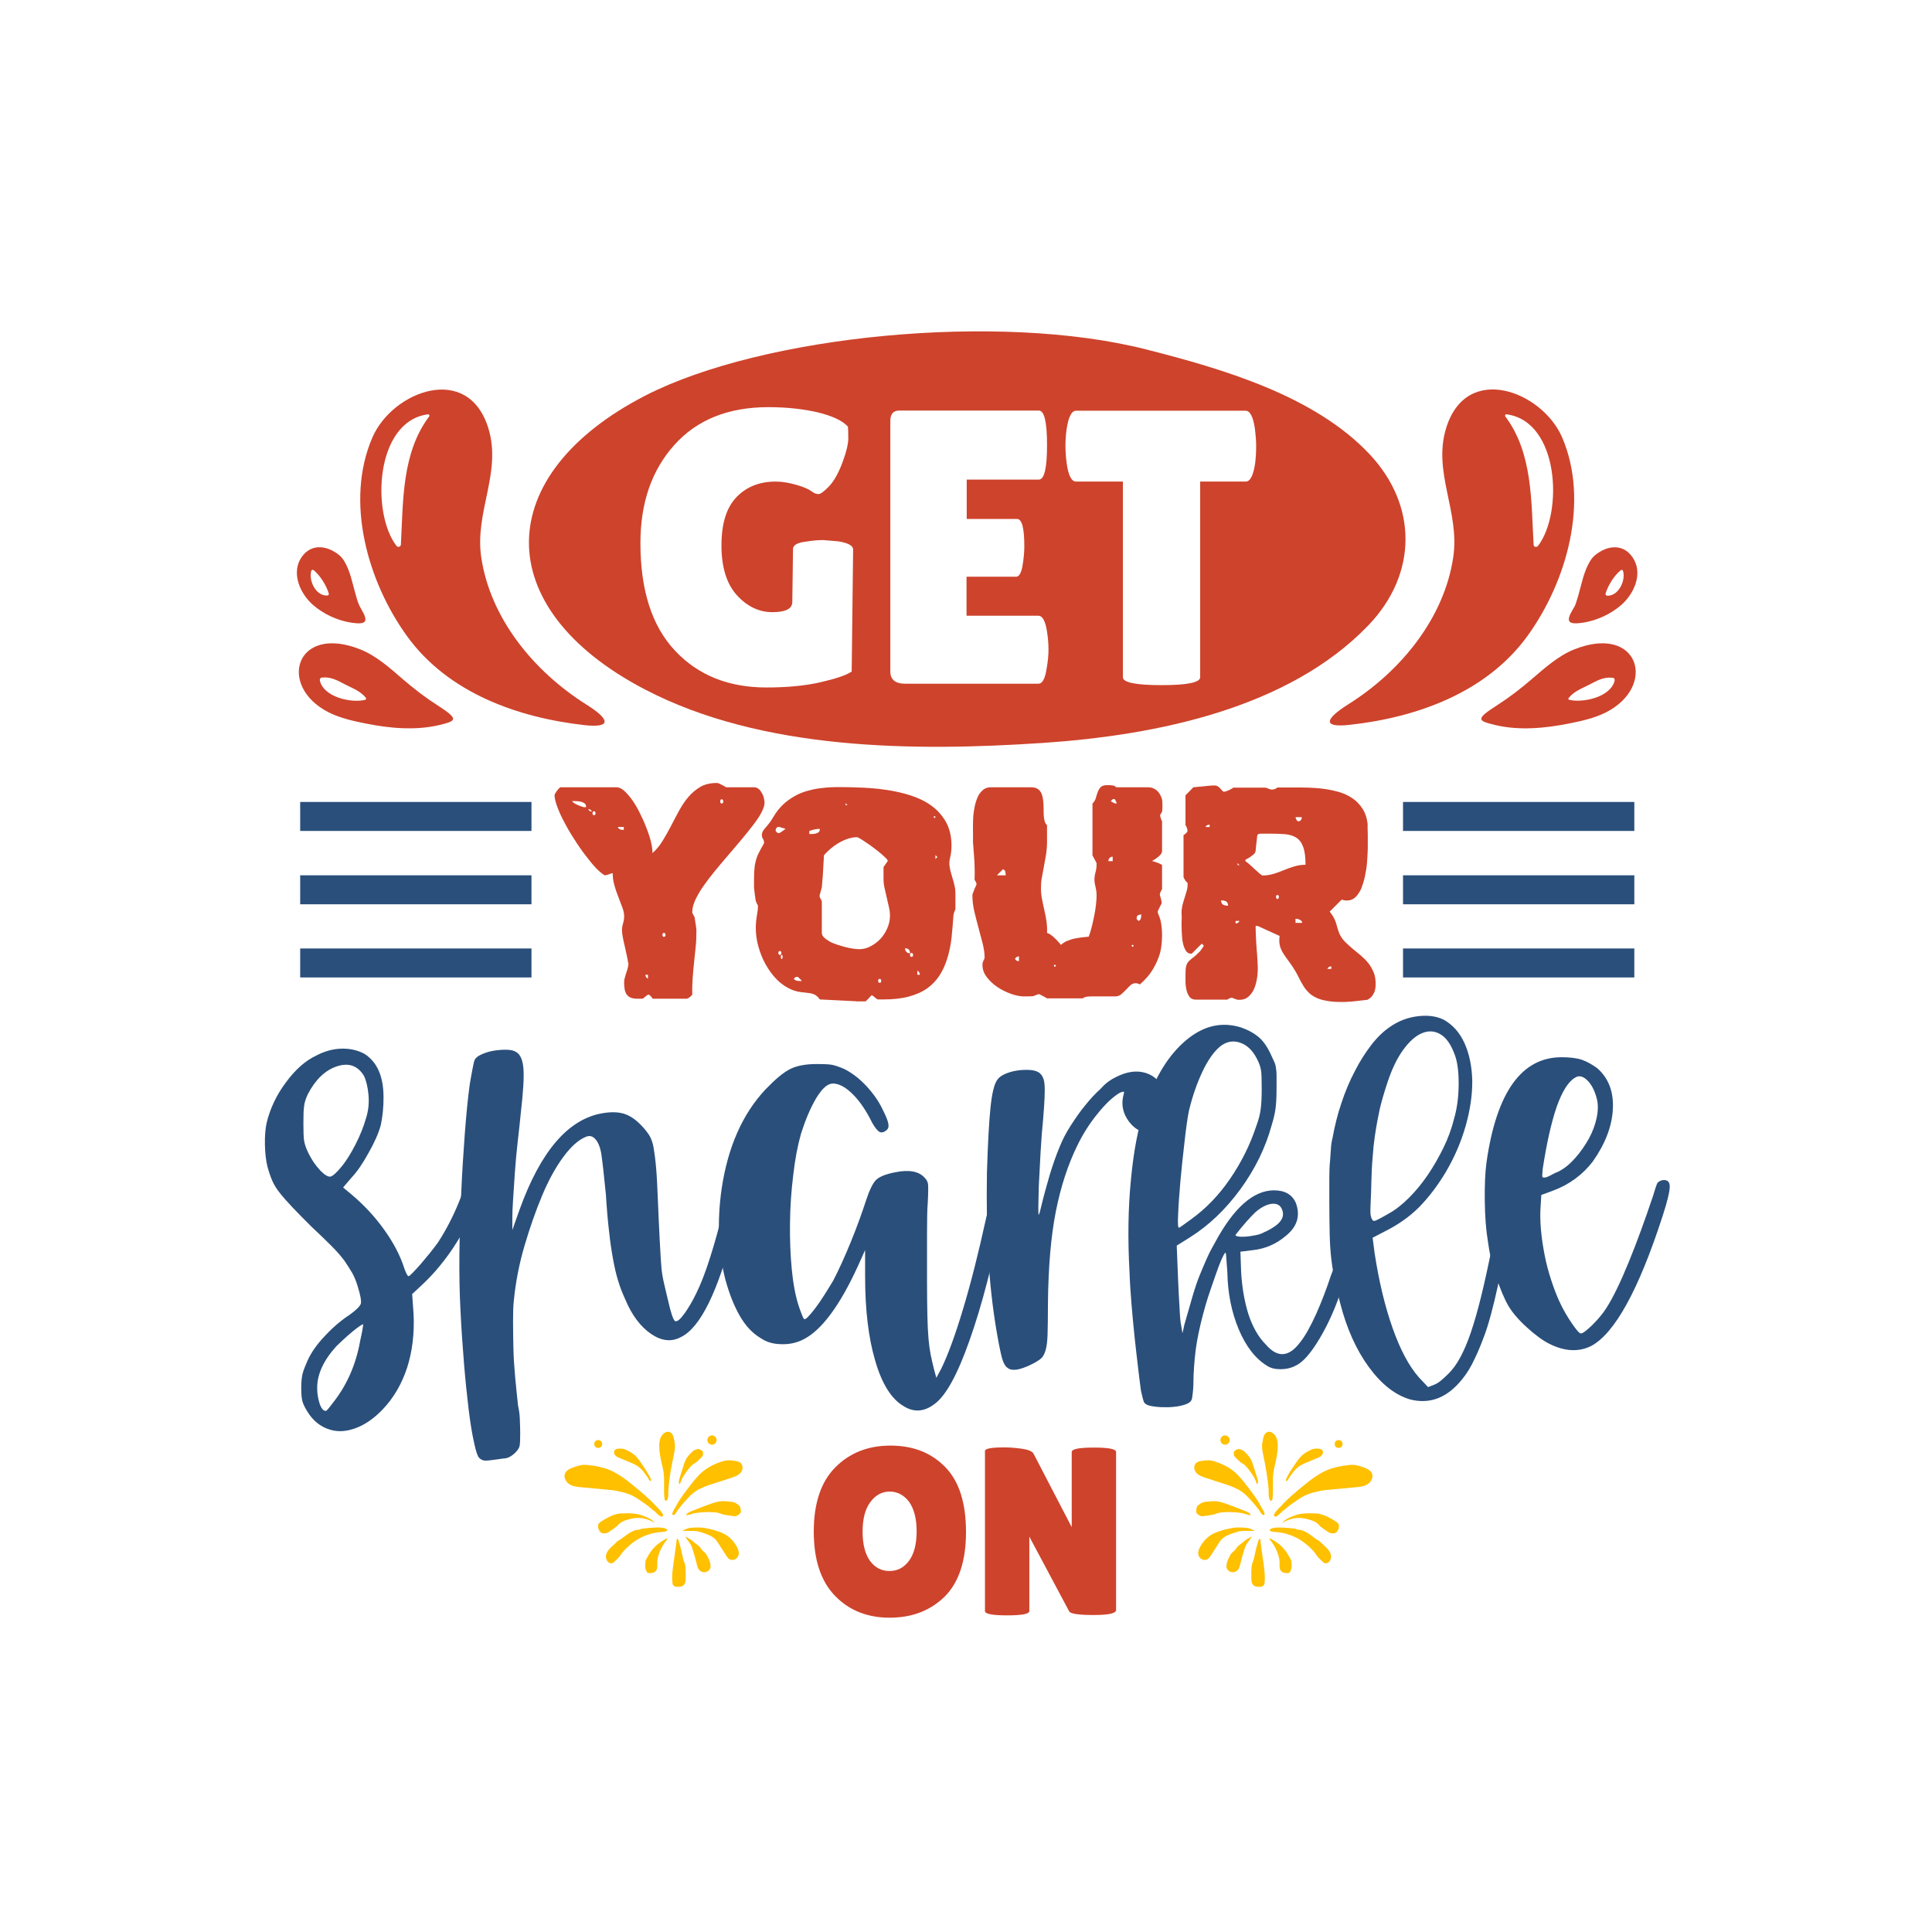 <?xml version="1.0" encoding="utf-8"?>
<!-- Generator: Adobe Illustrator 22.0.0, SVG Export Plug-In . SVG Version: 6.00 Build 0)  -->
<svg version="1.1" id="Layer_1" xmlns="http://www.w3.org/2000/svg" xmlns:xlink="http://www.w3.org/1999/xlink" x="0px" y="0px"
	 viewBox="0 0 1080 1080" style="enable-background:new 0 0 1080 1080;" xml:space="preserve">
<style type="text/css">
	.st0{fill:#2A4F7B;}
	.st1{fill:#CE432C;}
	.st2{fill:#FFC000;}
</style>
<g>
	<g>
		<g>
			<path class="st0" d="M265.1,658.5c3,0,3.6,3.2,2,9.7c-0.8,3.5-2.2,7.5-4.2,12.1c-2,4.6-4.4,9.1-7.3,13.7
				c-2.8,4.6-5.9,8.9-9.3,13.1c-3.4,4.2-6.7,7.7-9.9,10.7l-6,5.6l0.8,11.3c0.5,10.8-0.7,20.7-3.6,29.8c-3,9.1-7.5,16.9-13.7,23.4
				c-4.6,4.8-9.5,8.3-14.7,10.3c-5.2,2-10.1,2.4-14.7,1c-5.4-1.6-9.7-5.1-12.9-10.5c-1.3-2.1-2.2-4-2.6-5.6c-0.4-1.6-0.6-4-0.6-7.3
				c0-3.5,0.3-6.2,0.8-8.1c0.5-1.9,1.5-4.3,2.8-7.3c2.1-4.6,5.4-9.2,9.9-13.9c4.4-4.7,8.9-8.5,13.5-11.5c3.8-2.7,5.8-4.8,6.3-6.2
				c0.4-1.5-0.2-4.8-1.8-9.9c-0.8-2.7-1.8-5.1-3-7.3c-1.2-2.1-2.7-4.4-4.4-6.9c-1.8-2.4-4.1-5.1-7.1-8.1c-3-3-6.7-6.6-11.3-10.9
				c-4.3-4.3-7.9-7.9-10.7-10.9c-2.8-3-5.2-5.6-7.1-8.1c-1.9-2.4-3.3-4.7-4.2-6.9c-0.9-2.1-1.8-4.7-2.6-7.7
				c-0.8-3.2-1.3-7.3-1.4-12.1c-0.1-4.8,0.2-9,1-12.5c1.9-7.8,5.4-15.3,10.7-22.4c5.2-7.1,10.9-12.2,17.1-15.1
				c4.6-2.4,9.3-3.7,14.1-3.8c4.8-0.1,9.1,0.9,12.9,3c7,4.6,10.5,12.6,10.5,24.2c0,2.7-0.1,5.4-0.4,8.3c-0.3,2.8-0.7,5.3-1.2,7.5
				c-1.3,4.6-3.6,9.7-6.9,15.5c-3.2,5.8-6.3,10.3-9.3,13.5l-4.8,5.6l4.8,4c7,5.9,13.1,12.5,18.3,19.8c5.2,7.3,8.9,14.4,11.1,21.4
				c1.1,3,1.9,4.4,2.4,4.4c0.3,0,1.1-0.7,2.4-2c1.3-1.3,2.8-3,4.4-4.8c1.6-1.9,3.3-3.9,5-6c1.7-2.1,3.3-4.2,4.6-6
				c5.4-8.3,9.8-17.2,13.3-26.6c1.3-4,2.4-6.7,3.2-7.9S263.5,658.5,265.1,658.5z M179.2,654.5c2.4,2.4,4.3,3.5,5.6,3.2
				c1.3-0.3,3.5-2.3,6.5-6c2.4-3,4.9-7,7.5-12.1c2.6-5.1,4.5-9.9,5.8-14.5c1.3-4,1.8-8.3,1.4-12.9c-0.4-4.6-1.3-8.2-2.6-10.9
				c-3.5-5.6-8.5-7.4-15.1-5.2c-6.6,2.2-12,7.4-16.3,15.7c-1.1,2.4-1.8,4.6-2,6.5c-0.3,1.9-0.4,5.1-0.4,9.7c0,4.6,0.1,7.8,0.4,9.7
				c0.3,1.9,1.1,4.2,2.4,6.9c0.8,1.6,1.8,3.4,3,5.2C176.6,651.5,177.9,653.1,179.2,654.5z M201.4,749.2c0.5-2.1,0.9-4.1,1.2-5.8
				c0.3-1.7,0.4-2.8,0.4-3c0-0.3-0.6,0-1.8,0.8c-1.2,0.8-2.6,1.9-4.2,3.2c-1.6,1.3-3.3,2.8-5,4.4c-1.8,1.6-3.2,3-4.2,4
				c-7,7.8-10.5,15.5-10.5,23c0,3.2,0.5,6.2,1.4,8.9c0.9,2.7,2.1,4,3.4,4c0.3,0,0.7-0.4,1.4-1.2c0.7-0.8,1.4-1.7,2.2-2.8
				C193.7,774.8,199,763,201.4,749.2z"/>
			<path class="st0" d="M410.7,662.2c2.7-0.5,4,0.9,4,4.4c0,3.5-1.5,10.4-4.4,20.6c-8.9,34.7-18.7,54.7-29.4,60.1
				c-5.4,3-11,2.4-16.9-1.6c-5.9-4-10.8-10.5-14.5-19.4c-1.6-3.5-3-7-4-10.5c-1.1-3.5-2-7.5-2.8-11.9c-0.8-4.4-1.6-9.5-2.2-15.3
				c-0.7-5.8-1.3-12.7-1.8-20.8c-1.1-11.3-2-19-2.6-23c-0.7-4-2-6.9-3.8-8.5c-1.3-1.3-3-1.6-4.8-0.8c-4,1.6-8.2,5.3-12.5,11.1
				c-4.3,5.8-8.3,13-11.9,21.6c-3.6,8.6-6.9,18-9.9,28.2c-3,10.2-5,20.6-6,31c-0.3,2.7-0.4,6.4-0.4,11.1c0,4.7,0.1,9.7,0.2,15.1
				c0.1,5.4,0.5,10.9,1,16.5c0.5,5.6,1.1,10.9,1.6,15.7c0.5,2.2,0.9,4.7,1,7.7c0.1,3,0.2,5.5,0.2,7.7c0,3.8-0.1,6.2-0.4,7.3
				c-0.3,1.1-1.1,2.3-2.4,3.6c-2.2,2.1-4.3,3.2-6.5,3.2c-5.4,0.8-8.7,1.2-10.1,1.2c-1.3,0-2.6-0.5-3.6-1.6c-0.8-0.8-1.8-3.6-2.8-8.5
				c-1.1-4.8-2.1-11-3-18.3c-0.9-7.4-1.8-15.9-2.6-25.6c-0.8-9.7-1.5-19.8-2-30.2c-0.5-9.1-0.7-19.4-0.6-30.6
				c0.1-11.3,0.5-22.7,1-34.3c0.5-11.6,1.2-22.6,2-33.3c0.8-10.6,1.7-20,2.8-28c0.5-3.2,1.1-6.2,1.6-8.9c0.5-2.7,0.9-4.3,1.2-4.8
				c0.5-1.1,1.8-2.1,3.8-3c2-0.9,4.2-1.6,6.5-2c2.3-0.4,4.6-0.6,7.1-0.6c2.4,0,4.3,0.4,5.6,1.2c2.4,1.3,3.8,4.4,4.2,9.3
				c0.4,4.8-0.1,12.9-1.4,24.2c-0.5,5.1-1.1,10.7-1.8,16.7c-0.7,6-1.2,11.9-1.6,17.5c-0.4,5.6-0.7,10.7-1,15.1
				c-0.3,4.4-0.4,7.7-0.4,9.9v6.9l4-11.3c11.8-32.8,27.3-50.8,46.4-54c4.6-0.8,8.5-0.7,11.7,0.2c3.2,0.9,6.5,3,9.7,6.3
				c1.9,1.9,3.4,3.8,4.6,5.6c1.2,1.9,2.1,4.3,2.6,7.3c0.5,3,1,6.8,1.4,11.5c0.4,4.7,0.7,11,1,18.7c0.3,7,0.6,14.2,1,21.6
				c0.4,7.4,0.7,12.7,1,15.9c0.3,2.7,0.8,5.6,1.6,8.9c0.8,3.2,1.5,6.3,2.2,9.3c0.7,3,1.3,5.4,2,7.5c0.7,2,1.3,3.2,1.8,3.4
				c1.1,0.5,2.8-0.9,5.2-4.2c2.4-3.4,4.6-7.1,6.5-11.1c2.7-5.4,5.3-12.2,7.9-20.4c2.6-8.2,4.8-16.2,6.7-24c0.8-3.8,1.5-6.7,2-8.9
				c0.5-2.1,1.1-3.8,1.6-4.8c0.5-1.1,1.1-1.8,1.6-2.2C409.2,662.4,409.9,662.2,410.7,662.2z"/>
			<path class="st0" d="M559.8,659.7c1.9,0,2.9,1.1,3,3.2c0.1,2.2-0.5,6.6-1.8,13.3c-5.9,29.6-12.2,53.9-19,73
				c-6.7,19.1-13.2,30.9-19.4,35.5c-5.9,4.6-11.8,5-17.7,1.2c-6.7-4-12-12.5-15.7-25.4c-3.8-12.9-5.6-28.6-5.6-47.2v-14.5l-4,8.9
				c-10.2,22.3-20.4,36-30.6,41.1c-3.8,1.9-7.9,2.8-12.5,2.6c-4.6-0.1-8.3-1.3-11.3-3.4c-4.6-2.7-8.5-6.9-11.7-12.5
				c-3.2-5.6-5.8-12.2-7.9-19.8c-2-7.5-3.2-15.7-3.6-24.4c-0.4-8.7,0.1-17.7,1.4-26.8c3.5-23.4,11.7-41.9,24.6-55.6
				c5.4-5.6,9.9-9.4,13.7-11.3c3.8-1.9,8.7-2.8,14.9-2.8c3.8,0,6.5,0.1,8.3,0.4c1.7,0.3,4.1,1.1,7.1,2.4c4.3,2.2,8.4,5.3,12.3,9.5
				c3.9,4.2,6.9,8.5,9.1,13.1c1.9,3.8,3,6.5,3.2,8.1c0.3,1.6-0.1,2.8-1.2,3.6c-1.6,1.3-3.1,1.5-4.4,0.4c-1.3-1.1-3-3.5-4.8-7.3
				c-3-5.6-6.3-10.3-10.1-13.9c-3.8-3.6-7.3-5.4-10.5-5.4c-3,0-6,2.7-9.3,8.1c-3.2,5.4-6,12-8.5,19.8c-1.9,6.7-3.4,14.5-4.4,23.4
				c-1.1,8.9-1.7,17.8-1.8,26.8c-0.1,9,0.2,17.6,1,25.8c0.8,8.2,2.1,15.1,4,20.8c0.5,1.6,1.1,3.1,1.6,4.4c0.5,1.3,0.9,2.2,1.2,2.4
				c0.3,0.5,1,0.2,2.2-1c1.2-1.2,2.6-2.9,4.2-5c1.6-2.1,3.3-4.6,5-7.3c1.7-2.7,3.4-5.4,5-8.1c3.2-6.2,6.5-13.4,9.9-21.8
				c3.4-8.3,6.1-15.9,8.3-22.6c1.9-5.9,3.8-9.8,5.6-11.7c1.9-1.9,5.5-3.4,10.9-4.4c7.8-1.6,13.3-0.5,16.5,3.2
				c1.1,1.1,1.7,2.4,1.8,3.8c0.1,1.5,0.1,4.9-0.2,10.3c-0.3,3.2-0.4,9.1-0.4,17.7c0,8.6,0,17.2,0,25.8c0,7.8,0.1,14.2,0.2,19.2
				c0.1,5,0.3,9.2,0.6,12.7c0.3,3.5,0.7,6.5,1.2,9.1c0.5,2.6,1.2,5.4,2,8.7l1.2,4.4l2.8-5.2c3.8-7.8,7.8-18.8,12.1-33.1
				c4.3-14.2,8.6-31.2,12.9-50.8c1.3-5.4,2.4-9.9,3.2-13.7c0.8-3.8,1.5-5.9,2-6.5C556.9,660.1,558,659.7,559.8,659.7z"/>
			<path class="st0" d="M623.6,602.2c6.2-3.2,11.8-4,16.9-2.4c5.1,1.6,8.9,5.4,11.3,11.3c1.1,2.4,1.5,4.9,1.4,7.5
				c-0.1,2.6-0.7,4.9-1.8,7.1c-1.1,2.2-2.5,3.9-4.2,5.2c-1.8,1.3-3.7,2-5.8,2c-4,0-7.5-2.1-10.5-6.2c-3-4.2-4-8.5-3.2-13.1
				c0.5-1.9,0.7-3,0.6-3.2c-0.1-0.3-0.9-0.1-2.2,0.4c-3.8,2.2-7.9,6-12.5,11.7c-4.6,5.6-8.3,11.6-11.3,17.7
				c-5.4,11-9.4,23.4-12.1,37.1c-2.7,13.7-4.2,30.9-4.4,51.6c0,7.3-0.1,12.9-0.2,16.9c-0.1,4-0.5,7.1-1.2,9.3
				c-0.7,2.2-1.6,3.7-2.8,4.6c-1.2,0.9-2.9,2-5,3c-6.5,3.2-10.9,3.9-13.3,2c-1.3-0.8-2.4-2.7-3.2-5.6c-0.8-3-1.9-8.3-3.2-16.1
				c-2.1-12.6-3.6-26-4.4-40.1c-0.8-14.1-1.1-29.9-0.8-47.4c0.5-16.7,1.2-28.8,2-36.5c0.8-7.7,2-12.7,3.6-15.1
				c0.8-1.3,2.2-2.5,4.2-3.4c2-0.9,4.2-1.6,6.7-2c2.4-0.4,4.8-0.5,7.1-0.4c2.3,0.1,4.1,0.6,5.4,1.4c1.9,1.3,3,3.6,3.2,6.9
				c0.3,3.2,0,9.7-0.8,19.4c-0.5,4.8-1,10.9-1.4,18.1c-0.4,7.3-0.7,13.6-1,19c-0.3,9.4-0.3,14.7-0.2,15.7c0.1,1.1,0.6-0.1,1.4-3.6
				c1.3-5.6,3-11.6,4.8-17.9c1.9-6.3,3.8-11.6,5.6-15.9c1.6-4,3.7-8.1,6.3-12.1c2.6-4,5.2-7.8,8.1-11.3c2.8-3.5,5.7-6.6,8.7-9.3
				C618,605.5,620.9,603.5,623.6,602.2z"/>
			<path class="st0" d="M752.4,700.9c1.3,0.5,1.8,2.1,1.5,4.7c-0.3,2.6-1.4,7.1-3.4,13.4c-3.5,11.1-7.8,20.8-12.8,29.2
				c-5,8.4-9.5,13.5-13.6,15.3c-2.5,1.3-5.3,1.9-8.3,1.9c-3,0-5.5-0.6-7.5-1.9c-6.5-4-11.8-10.8-15.8-20.3c-4-9.5-6.2-20.2-6.4-32
				c-0.3-3.3-0.4-6-0.6-8.1c-0.1-2.1-0.3-3.1-0.6-2.8c-0.5,0.5-1.2,1.8-2.1,3.8c-0.9,2-1.8,4.5-2.8,7.3c-1,2.9-2.1,6-3.2,9.2
				c-1.1,3.3-2.1,6.2-2.8,8.7c-2.3,8-3.9,14.9-4.9,20.7c-1,5.8-1.6,12.2-1.9,19.2c0,3.5-0.1,6.6-0.4,9.2c-0.3,2.6-0.5,4.1-0.8,4.3
				c-0.5,1-1.6,1.8-3.4,2.4c-1.8,0.6-3.8,1.1-6.2,1.3c-2.4,0.3-4.8,0.3-7.3,0.2c-2.5-0.1-4.8-0.4-6.8-0.9c-1.5-0.5-2.4-1.1-2.8-1.9
				c-0.4-0.8-0.9-2.9-1.7-6.4c-0.5-3.8-1.1-8.3-1.7-13.6c-0.6-5.3-1.3-10.9-1.9-16.8c-0.6-5.9-1.2-11.9-1.7-18.1
				c-0.5-6.2-0.9-12.1-1.1-17.9c-1-18.3-0.8-35.5,0.8-51.6c1.5-16.1,4.1-29.6,7.9-40.7c5.5-16.6,13.1-28.9,22.8-37.1
				c9.7-8.2,19.9-10.6,30.7-7.3c3.8,1.3,7,3,9.6,5.1c2.6,2.1,5,5.3,7,9.6c0.8,1.8,1.4,3.1,1.9,4.1c0.5,1,0.9,2.1,1.1,3.4
				c0.2,1.3,0.4,2.8,0.4,4.5c0,1.8,0,4.1,0,7.2c0,5-0.2,8.9-0.6,11.7c-0.4,2.8-1.1,5.8-2.1,9c-3.5,12.8-9.4,24.8-17.6,36
				c-8.2,11.2-17.6,20.2-28.3,26.9l-7.2,4.5l0.8,20c0.2,5.3,0.5,10.3,0.8,15.1c0.2,4.8,0.5,7.8,0.8,9l0.8,4.9l1.1-4.9
				c1.8-6.3,3.3-11.6,4.6-16c1.3-4.4,2.6-8.3,4-11.7c1.4-3.4,2.7-6.5,4-9.4c1.3-2.9,2.8-5.8,4.6-8.9c10.4-19.3,21.4-29,32.9-29
				c6,0,10,2.3,12.1,6.8c2.8,7.3,0.9,13.6-5.7,18.8c-5.3,4.5-11.6,7.2-18.8,7.9l-6.4,0.8l0.4,11.3c0.5,8.8,1.9,16.7,4.1,23.7
				c2.3,7,5.5,12.7,9.8,17c6.5,7.5,12.9,7,19.2-1.5c2.8-3.5,5.7-8.8,8.9-15.8c3.1-7,5.8-14.1,8.1-21.1c2-5.5,3.6-9.2,4.7-10.9
				C749.5,700.7,750.9,700.2,752.4,700.9z M664.6,621c-0.8,4-1.6,9.7-2.4,17c-0.9,7.3-1.6,14.5-2.3,21.7c-0.6,7.2-1.1,13.4-1.3,18.7
				c-0.3,5.3-0.1,7.9,0.4,7.9c0.2,0,1.1-0.5,2.4-1.5c1.4-1,2.9-2.1,4.7-3.4c8-5.8,15.2-13.2,21.5-22.4c6.3-9.2,11.2-19,14.7-29.6
				c1.3-3.5,2.1-6.6,2.4-9.2c0.4-2.6,0.6-6.5,0.6-11.5c0-5.3-0.1-8.8-0.4-10.5c-0.3-1.8-1-3.9-2.3-6.4c-2.5-4.8-5.7-7.8-9.6-9
				c-3.9-1.3-7.6-0.5-11.1,2.3c-3.5,3-6.8,7.7-9.8,14.1S666.6,612.7,664.6,621z M690.9,690c-0.5,0.5-0.2,0.9,0.9,1.1
				c1.1,0.3,2.6,0.3,4.3,0.2c1.8-0.1,3.6-0.4,5.7-0.8c2-0.4,3.6-0.9,4.9-1.7c1.3-0.5,2.6-1.2,4.1-2.1c1.5-0.9,2.6-1.7,3.4-2.4
				c2.8-2.5,3.6-5.1,2.6-7.9c-1-2.8-3.1-3.9-6.4-3.4c-2.8,0.5-5.7,2.1-8.7,4.7C698.9,680.4,695.2,684.5,690.9,690z"/>
			<path class="st0" d="M837.4,694.4c1.4,0,2.3,0.2,2.7,0.5s0.5,1.2,0.5,2.7c0.2,1.4,0,4.2-0.7,8.2c-0.7,4-1.6,8.5-2.7,13.5
				c-1.1,5-2.3,10.1-3.7,15.3c-1.4,5.2-2.8,9.7-4.3,13.5c-2.1,5.7-4.3,10.5-6.4,14.6c-2.1,4-4.6,7.6-7.5,10.7
				c-7.8,8.5-16.8,11.5-27,8.9c-8.3-2.4-16-8.4-23.1-18.1c-7.1-9.7-12.4-21.6-16-35.6c-1.2-4.5-2.2-8.7-3-12.6
				c-0.8-3.9-1.5-8-2-12.3c-0.5-4.3-0.8-8.9-0.9-14c-0.1-5.1-0.2-11.1-0.2-18c0-5.2,0-9.6,0-13.2c0-3.6,0.1-6.7,0.4-9.4
				c0.2-2.7,0.4-5.1,0.5-7.1c0.1-2,0.4-4,0.9-5.9c1.2-6.6,2.8-13.2,5-19.6c2.1-6.4,4.6-12.3,7.5-17.8c2.8-5.5,5.9-10.3,9.2-14.6
				c3.3-4.3,6.8-7.6,10.3-10c4.7-3.3,9.9-5.3,15.5-6c5.6-0.7,10.4-0.1,14.4,1.8c5.2,2.8,9.2,7.3,11.9,13.3c2.7,6,4.1,13,4.3,20.8
				c0.1,7.8-1.1,16.2-3.6,25.1c-2.5,8.9-6.2,17.6-11.2,26.1c-4.7,7.8-9.7,14.3-14.9,19.6c-5.2,5.2-11.4,9.6-18.5,13.2l-7.5,3.9
				l1.1,8.5c2.4,15.6,5.7,29.6,10,41.8c4.3,12.2,9.2,21.5,14.9,27.9l5,5.3l3.6-1.4c1.2-0.5,2.5-1.3,3.9-2.5c1.4-1.2,2.7-2.4,3.9-3.6
				c2.4-2.4,4.6-5.4,6.6-9.1c2-3.7,4-8.3,5.9-13.9c1.9-5.6,3.8-12.2,5.7-19.9c1.9-7.7,3.9-16.8,6-27.2c0.5-1.7,0.9-2.7,1.2-3
				S836.2,694.4,837.4,694.4z M766.3,679.8c0.5,1.9,1.1,2.8,2,2.7c0.8-0.1,3.5-1.5,8-4.1c3.8-2.1,7.6-5.1,11.4-8.9
				c3.8-3.8,7.3-8.1,10.5-12.8c3.2-4.7,6.1-9.8,8.7-15.1c2.6-5.3,4.6-10.8,6-16.5c1.7-5.9,2.5-12.4,2.5-19.6
				c0-7.1-0.8-12.7-2.5-16.7c-2.1-5.5-4.8-9.1-8-10.8c-3.2-1.8-6.6-1.9-10.1-0.4c-3.6,1.5-7.1,4.7-10.5,9.4
				c-3.4,4.7-6.3,10.8-8.7,18.1c-1.9,5.7-3.3,10.6-4.3,14.8c-0.9,4.2-1.9,9.3-2.8,15.5c-0.5,3.3-0.9,7.2-1.2,11.7
				c-0.4,4.5-0.6,9-0.7,13.3c-0.1,4.4-0.2,8.4-0.4,11.9C766,675.9,766,678.4,766.3,679.8z"/>
			<path class="st0" d="M929.4,659.7c2.7-0.3,4,0.9,4,3.6c0,2.7-1.3,8.2-4,16.5c-13.4,41.4-26.8,65.6-39.9,72.6
				c-7,3.5-14.8,3.1-23.4-1.2c-3.8-1.9-8-5-12.7-9.3c-4.7-4.3-8.1-8.3-10.3-12.1c-2.2-3.8-4.4-9.1-6.7-15.9
				c-2.3-6.9-3.8-13.4-4.6-19.6c-1.1-6.5-1.7-14.1-1.8-23c-0.1-8.9,0.2-16.1,1-21.8c5.6-39,19.6-58.5,41.9-58.5
				c4.8,0,8.6,0.5,11.3,1.4c2.7,0.9,5.5,2.5,8.5,4.6c6.5,5.6,9.4,13.3,8.9,23c-0.5,9.7-4.3,19.5-11.3,29.4c-2.7,3.5-5.9,6.7-9.7,9.5
				c-3.8,2.8-7.9,5-12.5,6.7l-6.5,2.4l-0.4,6.5c-0.3,4-0.2,8.3,0.2,12.9c0.4,4.6,1.1,9.2,2,13.9c0.9,4.7,2.1,9.3,3.6,13.9
				c1.5,4.6,3,8.6,4.6,12.1c2.1,4.6,4.5,8.7,7.1,12.5c2.6,3.8,4.2,5.6,5,5.6c1.1,0,3.2-1.6,6.5-4.8c3.2-3.2,5.8-6.3,7.7-9.3
				c3.8-5.9,7.9-14.4,12.5-25.6c4.6-11.2,9.1-23.6,13.7-37.3c1.1-3.8,1.9-6.1,2.4-7.1C927.1,660.6,928,660,929.4,659.7z
				 M862.4,653.3c-0.3,2.7-0.3,4.2-0.2,4.6c0.1,0.4,0.9,0.5,2.2,0.2c0.8-0.3,1.8-0.7,3-1.4c1.2-0.7,2.5-1.3,3.8-1.8
				c3.2-1.6,6.3-4.1,9.3-7.5c3-3.4,5.5-7,7.7-10.9c2.1-3.9,3.6-7.9,4.4-11.9c0.8-4,0.8-7.5,0-10.5c-1.1-4.3-2.8-7.7-5.2-10.1
				c-2.4-2.4-4.7-3-6.9-1.6c-3.8,2.2-7.2,7.6-10.3,16.3C867.2,627.5,864.6,639,862.4,653.3z"/>
		</g>
	</g>
	<g>
		<g>
			<path class="st1" d="M351.1,538.2c-0.1-1-0.3-2.4-0.7-4c-0.4-1.6-0.7-3.3-1.1-5c-0.4-1.7-0.8-3.4-1.1-5c-0.3-1.6-0.5-3-0.5-4.1
				c0-1.4,0.2-2.7,0.6-4c0.4-1.2,0.6-2.5,0.6-3.8c0-1.5-0.3-3.2-1-5c-0.7-1.8-1.4-3.8-2.2-5.8c-0.8-2.1-1.6-4.2-2.2-6.5
				c-0.7-2.3-1-4.6-1-6.9c-0.2,0-0.4,0.1-0.8,0.2c-0.4,0.1-0.8,0.2-1.2,0.4c-0.5,0.2-0.9,0.3-1.3,0.4c-0.4,0.1-0.8,0.2-1.1,0.2
				c-0.1,0-0.2,0-0.2-0.1c-1.2-0.6-2.7-1.9-4.6-3.8c-1.9-2-3.8-4.3-5.9-7.1c-2.1-2.7-4.2-5.7-6.2-8.9c-2.1-3.2-4-6.4-5.6-9.5
				c-1.7-3.1-3-6-4-8.7c-1-2.7-1.6-4.9-1.6-6.6c0-0.3,0.1-0.7,0.4-1.1c0.3-0.5,0.6-1,1-1.5c0.4-0.5,0.7-0.9,1.1-1.3
				c0.4-0.4,0.6-0.6,0.9-0.6h31.3c1.4,0,2.9,0.7,4.5,2.2c1.6,1.5,3.1,3.3,4.7,5.6c1.5,2.3,3,4.8,4.3,7.7c1.4,2.8,2.6,5.6,3.6,8.3
				c1,2.7,1.8,5.2,2.3,7.6c0.5,2.3,0.7,4.1,0.6,5.4c2.1-1.8,4-4.1,5.6-6.7c1.6-2.6,3.2-5.4,4.7-8.3c1.5-2.9,3-5.8,4.6-8.7
				c1.6-2.9,3.3-5.5,5.3-7.8s4.2-4.1,6.7-5.6c2.5-1.4,5.5-2.1,8.9-2.1h0.6c0.1,0.1,0.2,0.1,0.4,0.1c0.2,0.1,0.5,0.2,0.9,0.4
				c0.4,0.2,0.9,0.4,1.4,0.7c0.5,0.2,0.9,0.5,1.3,0.7c0.4,0.2,0.7,0.4,0.9,0.5h15.6c0.9,0,1.7,0.3,2.5,0.9c0.7,0.6,1.3,1.4,1.8,2.3
				c0.5,0.9,0.9,1.8,1.1,2.8c0.2,1,0.4,1.8,0.4,2.5c0,1.5-0.6,3.4-1.7,5.5c-1.1,2.2-2.7,4.5-4.6,7c-1.9,2.5-4.1,5.2-6.5,8.1
				c-2.4,2.9-4.9,5.8-7.4,8.7s-5,5.9-7.4,8.8c-2.4,2.9-4.6,5.8-6.5,8.5c-1.9,2.7-3.4,5.3-4.6,7.8c-1.1,2.5-1.7,4.7-1.7,6.6v0.7
				c0,0.1,0.1,0.2,0.2,0.4c0.1,0.2,0.3,0.4,0.4,0.7c0.1,0.2,0.2,0.5,0.4,0.7c0.1,0.2,0.2,0.4,0.2,0.4c0.1,0.4,0.2,1,0.3,1.7
				c0.1,0.8,0.2,1.6,0.4,2.4c0.1,0.8,0.2,1.6,0.3,2.3c0.1,0.7,0.1,1.1,0.1,1.3c0,3.1-0.1,6.1-0.4,9c-0.3,2.9-0.6,5.8-0.9,8.7
				c-0.3,2.9-0.6,5.8-0.8,8.8c-0.2,3-0.3,6.1-0.2,9.3c-0.3,0.4-0.8,0.9-1.5,1.5c-0.7,0.5-1.3,0.8-1.8,0.8h-19c0-0.3-0.3-0.8-0.9-1.4
				c-0.6-0.6-1-0.9-1.3-0.9c-0.1,0-0.3,0.1-0.7,0.3c-0.3,0.2-0.7,0.5-1,0.8c-0.4,0.3-0.7,0.6-1,0.8c-0.3,0.2-0.5,0.4-0.7,0.4
				c-0.1,0-0.4,0-1.1,0c-0.7,0-1.2,0-1.6,0c-1.5,0-2.8-0.2-3.8-0.6c-1-0.4-1.7-1-2.3-1.8c-0.5-0.8-0.9-1.7-1.1-2.8
				c-0.2-1.1-0.3-2.4-0.3-3.8c0-1,0.1-1.9,0.4-2.8c0.2-0.9,0.5-1.8,0.8-2.7c0.3-0.9,0.6-1.7,0.8-2.6c0.2-0.8,0.4-1.7,0.4-2.5V538.2z
				 M327,451.2h0.6c0.1-0.8-0.1-1.5-0.6-1.9c-0.5-0.5-1.1-0.8-1.8-1c-0.7-0.2-1.5-0.4-2.3-0.4c-0.8-0.1-1.5-0.1-2-0.1
				c-0.1,0-0.3,0-0.6,0c-0.3,0-0.5,0-0.6,0c0.3,0.4,0.8,0.9,1.5,1.3c0.7,0.4,1.5,0.8,2.2,1.1c0.9,0.4,1.9,0.7,2.9,1H327z
				 M328.8,452.4c0.1,0.1,0.2,0.3,0.5,0.6c0.3,0.3,0.5,0.4,0.6,0.5h0.2c0.1,0.1,0.2,0.1,0.3,0.1c0.1,0,0.1,0,0.3,0
				c0.1,0,0.2,0,0.3,0c-0.1-0.1-0.3-0.3-0.6-0.6c-0.3-0.3-0.5-0.4-0.6-0.5c0-0.1-0.1-0.1-0.2-0.1c-0.1,0-0.3,0-0.4,0
				c-0.1,0-0.1,0-0.2,0C328.9,452.3,328.8,452.3,328.8,452.4z M332,453.5c-0.3,0-0.5,0.1-0.6,0.3c-0.1,0.2-0.2,0.5-0.2,0.8
				s0.1,0.6,0.2,0.8c0.1,0.2,0.3,0.3,0.6,0.3c0.3,0,0.5-0.1,0.7-0.3c0.2-0.2,0.2-0.5,0.2-0.8s-0.1-0.6-0.2-0.8
				C332.5,453.6,332.3,453.5,332,453.5z M345.4,462.4c0.3,0.7,0.8,1.1,1.5,1.3c0.7,0.2,1.3,0.2,1.8,0.2v-1.6H345.4z M360.8,544.9
				c0,1,0.5,1.7,1.4,2.2v-2.2H360.8z M371.1,521.5c-0.3,0-0.5,0.1-0.6,0.3c-0.1,0.2-0.2,0.5-0.2,0.8c0,0.3,0.1,0.6,0.2,0.8
				c0.1,0.2,0.3,0.3,0.6,0.3c0.3,0,0.5-0.1,0.7-0.3s0.2-0.5,0.2-0.8c0-0.3-0.1-0.6-0.2-0.8S371.4,521.5,371.1,521.5z M403.4,446.8
				c-0.3,0-0.5,0.1-0.6,0.4c-0.1,0.2-0.2,0.5-0.2,0.8c0,0.3,0.1,0.5,0.2,0.8c0.1,0.2,0.3,0.4,0.6,0.4c0.3,0,0.5-0.1,0.7-0.4
				c0.2-0.2,0.2-0.5,0.2-0.8c0-0.3-0.1-0.5-0.2-0.8C403.9,446.9,403.7,446.8,403.4,446.8z"/>
			<path class="st1" d="M422.5,503.7c0-0.1-0.1-0.5-0.2-1.1c-0.1-0.7-0.2-1.4-0.3-2.2c-0.1-0.8-0.2-1.7-0.3-2.5
				c-0.1-0.8-0.2-1.5-0.2-2v-0.5c0-3.1,0-5.7,0.1-7.8c0.1-2.1,0.3-3.9,0.7-5.6c0.4-1.7,0.9-3.3,1.7-4.9c0.8-1.6,1.8-3.5,3.1-5.7
				c0-0.1,0-0.1,0-0.2c0-0.1,0-0.2,0-0.3c0-0.8-0.2-1.4-0.6-2c-0.4-0.5-0.6-1.2-0.6-2c0-0.9,0.2-1.6,0.5-2.2
				c0.4-0.6,0.8-1.2,1.4-1.9c0.6-0.7,1.3-1.4,2-2.4c0.8-0.9,1.6-2.2,2.5-3.7c1.6-2.7,3.4-5,5.4-6.9c2-1.9,4.1-3.4,6.4-4.7
				c2.2-1.3,4.5-2.2,6.9-2.9c2.4-0.7,4.7-1.2,6.9-1.5c2.2-0.3,4.4-0.5,6.4-0.6c2-0.1,3.8-0.1,5.4-0.1c3.8,0,7.9,0.1,12.4,0.3
				c4.5,0.2,9.1,0.6,13.7,1.3c4.6,0.7,9.1,1.7,13.4,3.1c4.3,1.4,8.2,3.3,11.5,5.7c3.3,2.4,6,5.4,8.1,9.1c2,3.6,3.1,8,3.1,13.2
				c0,1.4-0.1,2.5-0.2,3.5c-0.1,1-0.3,1.8-0.4,2.4c-0.1,0.7-0.3,1.3-0.4,1.9c-0.1,0.6-0.2,1.3-0.2,2c0,1.2,0.2,2.5,0.5,3.9
				c0.4,1.4,0.8,2.8,1.2,4.3c0.5,1.5,0.9,3,1.2,4.5c0.4,1.5,0.5,3.1,0.5,4.7c0,0.3,0,0.9,0,1.7c0,0.8,0,1.6,0,2.5c0,0.9,0,1.7,0,2.5
				c0,0.8,0,1.3,0,1.7c-0.1,0.1-0.1,0.3-0.3,0.7c-0.1,0.3-0.3,0.7-0.4,1c-0.1,0.4-0.2,0.7-0.3,1c-0.1,0.3-0.1,0.5-0.1,0.7
				c-0.3,4.5-0.7,8.7-1.1,12.8c-0.5,4.1-1.3,7.9-2.4,11.4c-1.1,3.5-2.5,6.6-4.3,9.4s-4.1,5.2-6.9,7.2c-2.8,2-6.2,3.5-10.3,4.6
				c-4,1.1-8.8,1.6-14.3,1.6c-0.4,0-1,0-1.8,0c-0.8,0-1.2,0-1.2,0c-0.1,0-0.3-0.1-0.7-0.4c-0.3-0.2-0.7-0.5-1-0.8
				c-0.4-0.3-0.7-0.6-1-0.8c-0.3-0.2-0.5-0.3-0.7-0.3c-0.1,0-0.3,0.2-0.6,0.5c-0.3,0.4-0.6,0.7-1,1.1c-0.4,0.4-0.7,0.8-1.1,1.1
				c-0.3,0.3-0.5,0.5-0.7,0.6c0,0.1-0.3,0.1-0.9,0.1c-0.6,0-1.1,0-1.4,0s-0.9,0-1.8,0c-0.8,0-1.3,0-1.5-0.1c-0.8,0-2.1-0.1-4-0.2
				c-1.9-0.1-3.9-0.2-6-0.3c-2.1-0.1-4.1-0.2-6-0.3c-1.9-0.1-3.2-0.2-4-0.2c-0.9-1.3-1.9-2.2-2.9-2.7c-1.1-0.5-2.3-0.8-3.5-0.9
				c-1.3-0.2-2.6-0.3-4.2-0.5c-1.5-0.2-3.2-0.6-5-1.3c-3.1-1.3-5.8-3.1-8.3-5.6c-2.5-2.5-4.6-5.4-6.4-8.6c-1.8-3.2-3.1-6.6-4.1-10.2
				c-1-3.6-1.4-7.1-1.4-10.4c0-1.3,0.1-2.5,0.2-3.6c0.1-1.1,0.3-2,0.4-2.9c0.1-0.9,0.3-1.8,0.4-2.6c0.1-0.8,0.2-1.7,0.2-2.6v-0.6
				c-0.1-0.1-0.2-0.5-0.6-1.1C422.7,504.2,422.5,503.8,422.5,503.7z M433.7,463.5v0.2c-0.1,0.1-0.1,0.2-0.1,0.3c0,0.1,0,0.2,0,0.3
				c0,0.1,0,0.2,0,0.2c0.1,0.1,0.2,0.3,0.5,0.6c0.3,0.3,0.5,0.4,0.6,0.5c0,0.1,0.1,0.1,0.2,0.1c0.1,0,0.2,0,0.3,0c0.1,0,0.2,0,0.4,0
				c0.1,0,0.2,0,0.2-0.1c0.2-0.1,0.4-0.2,0.7-0.4c0.3-0.2,0.7-0.4,1-0.7c0.4-0.2,0.7-0.5,1-0.7c0.3-0.2,0.5-0.4,0.6-0.5
				c-0.1-0.1-0.3-0.1-0.7-0.2c-0.3-0.1-0.7-0.2-1-0.3c-0.4-0.1-0.7-0.2-1-0.3c-0.3-0.1-0.5-0.2-0.7-0.2h-0.6h-0.5
				c-0.1,0.1-0.3,0.3-0.6,0.6C433.9,463.2,433.7,463.4,433.7,463.5z M435.9,531.6c-0.3,0-0.5,0.1-0.6,0.3c-0.1,0.2-0.2,0.5-0.2,0.8
				c0,0.3,0.1,0.6,0.2,0.8c0.1,0.2,0.3,0.3,0.6,0.3c0.3,0,0.5-0.1,0.7-0.3s0.2-0.5,0.2-0.8c0-0.3-0.1-0.6-0.2-0.8
				C436.4,531.7,436.1,531.6,435.9,531.6z M437,533.8c-0.2-0.1-0.3,0-0.4,0.2c-0.1,0.3-0.1,0.6-0.1,0.9s0,0.6,0.1,0.9
				c0.1,0.2,0.2,0.3,0.4,0.3c0.3-0.2,0.5-0.6,0.5-1.2C437.5,534.3,437.3,533.9,437,533.8z M443.7,547.2c0.6,0.5,1.1,0.9,1.6,1
				c0.5,0.1,1,0.2,1.8,0.2h1.1c-0.1-0.2-0.4-0.6-1-1.2c-0.6-0.6-1-0.9-1.2-1.1h-0.5h-0.7c-0.1,0.1-0.3,0.3-0.6,0.6
				C443.9,546.9,443.8,547,443.7,547.2z M452.6,466.2h1.1c0.5,0,1.1,0,1.6-0.1c0.5-0.1,1-0.2,1.5-0.4c0.5-0.2,0.8-0.5,1.1-0.8
				c0.3-0.4,0.4-0.9,0.4-1.5c-0.1,0-0.3,0-0.7,0c-0.4,0-0.6,0-0.7,0c-0.3,0.1-0.7,0.1-1.3,0.2c-0.5,0.1-1,0.2-1.5,0.4
				c-0.5,0.1-1.1,0.3-1.7,0.5V466.2z M458.2,500.9v0.5c0.1,0.2,0.3,0.6,0.6,1.2c0.3,0.6,0.5,0.9,0.6,1.1v17.8c0,0.9,0.4,1.7,1.2,2.5
				c0.8,0.8,1.8,1.5,3,2.2c1.2,0.7,2.6,1.3,4.2,1.8c1.6,0.5,3.1,1,4.7,1.4c1.6,0.4,3,0.7,4.4,0.9c1.4,0.2,2.5,0.3,3.5,0.3
				c2.1,0,4.2-0.5,6.2-1.6c2-1,3.9-2.4,5.5-4.1c1.6-1.7,2.9-3.7,3.9-6c1-2.3,1.5-4.6,1.5-7c0-1.6-0.2-3.2-0.6-4.9
				c-0.4-1.7-0.8-3.5-1.2-5.2c-0.4-1.8-0.8-3.5-1.2-5.3c-0.4-1.7-0.6-3.4-0.6-5c0-0.4,0-1,0-1.8c0-0.7,0-1.5,0-2.2
				c0-0.7,0-1.4,0-1.9c0-0.5,0-0.8,0-0.9l2.3-3.3c0.2-0.3-0.1-0.8-0.8-1.5c-0.7-0.7-1.6-1.6-2.8-2.6c-1.2-1-2.5-2.1-3.9-3.1
				c-1.4-1.1-2.8-2.1-4.2-3c-1.3-0.9-2.5-1.7-3.5-2.3c-1-0.6-1.7-0.9-2-0.9c-1.6,0-3.3,0.3-5.1,0.9c-1.8,0.6-3.5,1.4-5.2,2.4
				c-1.7,1-3.2,2.1-4.6,3.3c-1.4,1.2-2.5,2.4-3.5,3.5c0,0.7-0.1,1.8-0.2,3.5c-0.1,1.7-0.2,3.5-0.3,5.4c-0.1,1.9-0.2,3.7-0.4,5.4
				c-0.1,1.7-0.2,2.9-0.3,3.6c0,0.1-0.1,0.4-0.2,0.8c-0.1,0.4-0.3,0.9-0.4,1.4c-0.1,0.5-0.2,1-0.4,1.4c-0.1,0.4-0.2,0.7-0.2,0.8
				V500.9z M472.7,450.1h1.1l-1.1-1.1V450.1z M491.7,547.2c-0.3,0-0.5,0.1-0.6,0.3c-0.1,0.2-0.2,0.5-0.2,0.8c0,0.3,0.1,0.6,0.2,0.8
				c0.1,0.2,0.3,0.3,0.6,0.3c0.3,0,0.5-0.1,0.7-0.3s0.2-0.5,0.2-0.8c0-0.3-0.1-0.6-0.2-0.8S491.9,547.2,491.7,547.2z M508.7,532.9
				c0-1.9-0.9-2.8-2.8-2.8c0,0.8,0.3,1.5,0.8,2C507.2,532.7,507.8,532.9,508.7,532.9z M509.5,532.7c-0.3,0-0.5,0.1-0.6,0.3
				c-0.1,0.2-0.2,0.5-0.2,0.8c0,0.3,0.1,0.6,0.2,0.8c0.1,0.2,0.3,0.3,0.6,0.3c0.3,0,0.5-0.1,0.7-0.3c0.2-0.2,0.2-0.5,0.2-0.8
				c0-0.3-0.1-0.6-0.2-0.8C510,532.8,509.7,532.7,509.5,532.7z M514.2,544.9c0-1-0.5-1.8-1.4-2.3v2.3H514.2z M522.9,456.8
				c0.1-0.2,0-0.3-0.1-0.4c-0.1-0.1-0.3-0.1-0.4-0.1c-0.2,0-0.3,0-0.4,0.1c-0.1,0.1-0.2,0.2,0,0.4c0.1,0.3,0.3,0.5,0.5,0.5
				C522.6,457.3,522.8,457.1,522.9,456.8z M522.9,478v2.2l1.1-1.1L522.9,478z"/>
			<path class="st1" d="M543.9,464.2c0-0.9,0-2.1,0-3.6c0-1.5,0.1-3.1,0.2-4.9c0.2-1.8,0.5-3.6,0.9-5.5c0.4-1.8,1-3.5,1.7-5
				c0.7-1.5,1.7-2.7,2.9-3.7c1.2-1,2.6-1.4,4.4-1.4h22.3c1.9,0,3.3,0.4,4.3,1.3c1,0.8,1.6,1.9,2,3.3c0.4,1.4,0.6,2.9,0.7,4.5
				c0.1,1.6,0.1,3.2,0.1,4.8c0,1.6,0.1,3,0.4,4.3c0.2,1.3,0.7,2.3,1.5,3c0,0.3,0,0.9,0,1.8c0,0.9,0,1.9,0,2.9c0,1,0,2,0,2.9
				s0,1.5,0,1.9c0,2.1-0.2,4.3-0.5,6.6c-0.4,2.3-0.8,4.5-1.2,6.7c-0.4,2.2-0.8,4.4-1.2,6.5c-0.4,2.1-0.5,4.1-0.5,6c0,2,0.2,4,0.6,6
				c0.4,2,0.8,4.1,1.3,6.2s0.9,4.2,1.2,6.3c0.3,2.1,0.4,4.2,0.3,6.4c0.7,0.2,1.5,0.6,2.3,1.2c0.8,0.6,1.6,1.3,2.3,2
				c0.7,0.7,1.4,1.4,2,2.1c0.6,0.7,1,1.1,1.2,1.4c1-0.9,2.1-1.7,3.4-2.2c1.3-0.5,2.6-1,4-1.3c1.4-0.3,2.8-0.5,4.2-0.7
				c1.4-0.1,2.7-0.3,3.9-0.4c0.7-1.8,1.3-3.8,1.8-5.9c0.5-2.1,1-4.3,1.4-6.4c0.4-2.1,0.7-4.1,0.9-6c0.2-1.9,0.3-3.5,0.3-4.8
				c0-1.1-0.1-2-0.2-2.7c-0.1-0.7-0.3-1.4-0.4-2c-0.1-0.6-0.3-1.2-0.4-1.8s-0.2-1.3-0.2-2c0-1.5,0.2-3,0.6-4.4
				c0.4-1.4,0.6-2.9,0.6-4.5v-0.5c-0.1-0.2-0.2-0.5-0.4-0.9c-0.2-0.4-0.5-0.9-0.7-1.3c-0.2-0.5-0.5-0.9-0.7-1.3
				c-0.2-0.4-0.3-0.7-0.5-0.9v-29c0.9-0.9,1.6-2,1.9-3.2c0.3-1.2,0.7-2.3,1.1-3.4c0.4-1,0.9-1.9,1.6-2.6c0.7-0.7,1.9-1.1,3.5-1.1
				h1.2c0.8,0,1.5,0.1,2.2,0.2c0.7,0.1,1.3,0.5,1.8,1h17.9c1.3,0,2.4,0.3,3.3,0.8c1,0.5,1.8,1.2,2.5,2.1c0.7,0.9,1.2,1.9,1.6,2.9
				c0.4,1.1,0.5,2.2,0.5,3.3c0,0.3,0,0.6,0,1.1s0,0.9,0,1.4c0,0.5-0.1,0.9-0.1,1.2c0,0.4,0,0.6,0,0.6c0,0.1-0.1,0.2-0.2,0.4
				c-0.1,0.2-0.2,0.4-0.4,0.7c-0.1,0.2-0.3,0.5-0.4,0.7c-0.1,0.2-0.2,0.4-0.2,0.4c0,0.2,0,0.4,0.1,0.7c0.1,0.3,0.2,0.7,0.3,1
				c0.1,0.4,0.2,0.7,0.4,1c0.1,0.3,0.2,0.5,0.3,0.6v16.7c0,0.6-0.2,1.2-0.7,1.8c-0.4,0.6-1,1.1-1.6,1.6c-0.6,0.5-1.2,0.9-1.8,1.3
				c-0.6,0.4-1.1,0.7-1.5,0.9c0.3,0.1,0.8,0.2,1.7,0.5c0.8,0.3,1.4,0.5,1.7,0.6c0.3,0.1,0.8,0.3,1.3,0.6c0.6,0.3,0.9,0.5,0.9,0.5
				V497c-0.1,0.1-0.3,0.5-0.6,1.1c-0.3,0.6-0.4,1-0.5,1.1v0.2c-0.1,0.1-0.1,0.1-0.1,0.2c0,0.1,0,0.2,0,0.4s0,0.2,0,0.3
				c0,0.1,0.1,0.4,0.2,0.8c0.1,0.4,0.3,0.9,0.4,1.4c0.1,0.5,0.2,1,0.3,1.4c0.1,0.4,0.1,0.7,0.1,0.8c0,0.1-0.1,0.4-0.3,0.8
				c-0.2,0.4-0.5,0.9-0.7,1.4c-0.3,0.5-0.5,1-0.7,1.4s-0.4,0.7-0.4,0.8v0.2c-0.1,0.1-0.1,0.2-0.1,0.3c0,0.5,0.1,1.1,0.4,1.6
				c0.2,0.5,0.5,1.2,0.8,2.1c0.3,0.9,0.6,2.1,0.8,3.6c0.2,1.5,0.4,3.4,0.4,5.9c0,1.9-0.1,3.9-0.4,6c-0.2,2.2-0.8,4.5-1.7,6.8
				c-0.9,2.4-2.1,4.8-3.7,7.3c-1.6,2.5-3.8,4.9-6.6,7.4c-0.9-0.5-1.7-0.7-2.4-0.7c-1,0-2,0.4-2.8,1.1c-0.8,0.8-1.7,1.6-2.5,2.5
				c-0.8,0.9-1.7,1.7-2.6,2.5c-0.9,0.8-1.9,1.2-3.1,1.3H622h-11.1c-0.9,0-1.9,0-2.9,0.1c-1,0.1-1.9,0.4-2.8,1h-20
				c-0.2-0.2-0.4-0.4-0.9-0.6c-0.4-0.2-0.8-0.5-1.3-0.7c-0.5-0.2-0.9-0.5-1.3-0.7c-0.4-0.2-0.8-0.3-1-0.4c-0.1,0-0.3,0.1-0.6,0.2
				c-0.4,0.1-0.7,0.2-1.1,0.4c-0.4,0.2-0.7,0.3-1,0.4c-0.3,0.1-0.5,0.2-0.7,0.2c-0.1,0-0.3,0-0.7,0c-0.4,0-0.9,0.1-1.4,0.1
				c-0.5,0-1,0-1.6,0c-0.5,0-0.9,0-1.3,0c-2.1,0-4.4-0.5-7.1-1.4c-2.7-1-5.2-2.2-7.6-3.8c-2.4-1.6-4.4-3.5-6-5.6
				c-1.6-2.1-2.4-4.4-2.4-6.7c0-0.7,0.1-1.3,0.2-1.6c0.1-0.4,0.3-0.7,0.4-1c0.1-0.3,0.3-0.5,0.4-0.8c0.1-0.2,0.2-0.6,0.2-1
				c0-2.3-0.4-4.9-1.1-7.7c-0.7-2.8-1.5-5.7-2.3-8.7c-0.8-3-1.6-6-2.3-9c-0.7-3-1.1-5.9-1.1-8.7v-1c0.1-0.2,0.2-0.5,0.4-1.1
				c0.2-0.5,0.5-1.1,0.7-1.8c0.3-0.6,0.5-1.2,0.8-1.8c0.2-0.5,0.4-0.9,0.4-1.1c0-0.2-0.1-0.6-0.4-1.2c-0.3-0.6-0.5-0.9-0.7-1
				c0.1-2.9,0.1-5.6,0-8c-0.1-2.4-0.2-4.6-0.4-6.8c-0.2-2.1-0.3-4.3-0.5-6.5C544,469.1,543.9,466.7,543.9,464.2z M562.2,489.2
				c0-0.5-0.1-1.1-0.2-1.8c-0.1-0.7-0.6-1.2-1.3-1.5l-3.4,3.4H562.2z M567.4,536c0.4,0.9,1.2,1.3,2.2,1.3v-2.7
				C568.6,534.7,567.8,535.1,567.4,536z M589.7,539.3c-0.2-0.1-0.3,0-0.4,0.1c-0.1,0.1-0.1,0.3-0.1,0.4c0,0.2,0,0.3,0.1,0.5
				c0.1,0.1,0.2,0.2,0.4,0.1c0.3-0.1,0.5-0.3,0.5-0.6C590.2,539.6,590,539.4,589.7,539.3z M622,478.9c-0.7,0-1.2,0.2-1.7,0.7
				c-0.5,0.5-0.7,1.1-0.7,1.8h2.4V478.9z M620.9,447.9c0.2,0.1,0.5,0.3,1.1,0.6c0.6,0.3,1,0.5,1.2,0.6h0.6h0.5
				c0-0.2-0.2-0.6-0.5-1.2c-0.3-0.6-0.5-0.9-0.6-1.1l-0.2-0.1h-0.3c-0.1,0-0.2,0-0.3,0c-0.1,0-0.2,0-0.3,0c-0.1,0.1-0.3,0.3-0.6,0.6
				C621.2,447.6,621,447.8,620.9,447.9z M633.2,528.2c-0.2-0.1-0.3,0-0.4,0.1c-0.1,0.1-0.2,0.3-0.2,0.4s0.1,0.3,0.2,0.4
				c0.1,0.1,0.2,0.2,0.4,0.1c0.3-0.1,0.5-0.3,0.5-0.6C633.7,528.5,633.6,528.3,633.2,528.2z M635.4,513.2L635.4,513.2
				c0,0.1,0,0.2,0,0.2s0,0,0,0.1v0.2c0.1,0.1,0.2,0.3,0.5,0.6c0.3,0.3,0.5,0.5,0.6,0.5c0.7-0.3,1.1-0.8,1.3-1.6
				c0.1-0.8,0.2-1.5,0.2-2c-0.6,0-1.2,0.1-1.8,0.4C635.7,511.9,635.4,512.4,635.4,513.2z"/>
			<path class="st1" d="M660.5,510.2c0-1.4,0.2-2.8,0.5-4.2c0.4-1.4,0.7-2.7,1.2-4.1c0.4-1.4,0.8-2.7,1.2-4c0.4-1.3,0.5-2.6,0.5-3.8
				c0-0.1,0-0.1,0-0.3c0-0.1,0-0.2-0.1-0.2c0-0.1-0.2-0.3-0.5-0.6c-0.3-0.3-0.5-0.5-0.6-0.6c-0.2-0.3-0.4-0.7-0.7-1.2
				c-0.3-0.5-0.4-0.9-0.4-1v-23.4c0.3-0.1,0.7-0.4,1.3-0.9c0.6-0.6,0.9-1,0.9-1.3c0.1-0.2,0-0.4,0-0.7c-0.1-0.3-0.2-0.7-0.3-1
				c-0.1-0.4-0.2-0.7-0.4-1s-0.3-0.5-0.4-0.6v-16.7l4.4-4.5c1.7-0.2,3.2-0.3,4.4-0.4c1.2-0.1,2.4-0.3,3.7-0.4
				c1.3-0.1,2.3-0.2,3.1-0.2c0.1,0,0.1,0,0.3,0c0.1,0,0.3,0,0.4,0c0.6,0,1.1,0.1,1.6,0.4c0.4,0.2,0.8,0.5,1.2,0.9s0.7,0.7,1,1.1
				c0.3,0.4,0.7,0.7,1.1,1.1c0.9,0,1.8-0.3,2.9-0.8c1.1-0.5,1.9-1,2.7-1.5h17.9c0.1,0.1,0.3,0.1,0.7,0.2s0.7,0.2,1,0.4
				c0.4,0.1,0.7,0.2,1,0.3c0.3,0.1,0.5,0.2,0.7,0.2c0.7,0,1.3-0.1,1.8-0.3c0.5-0.2,1-0.5,1.6-0.9c0.3,0,0.9,0,1.8,0
				c0.8,0,1.7,0,2.7,0c1,0,1.8,0,2.7,0c0.8,0,1.4,0,1.8,0c2.6,0,5.4,0,8.3,0.1c2.9,0.1,5.8,0.3,8.7,0.7c2.9,0.4,5.7,1,8.5,1.8
				c2.7,0.8,5.2,2,7.4,3.5c2.2,1.5,4,3.4,5.5,5.7c1.5,2.3,2.5,5.1,2.9,8.5c0,0.5,0,1.3,0,2.5c0,1.1,0.1,2.4,0.1,3.7
				c0,1.3,0,2.5,0,3.7c0,1.2,0,2,0,2.4c0,0.8,0,2.1-0.1,4c-0.1,1.8-0.2,3.9-0.4,6.1c-0.2,2.3-0.6,4.6-1.1,7c-0.5,2.4-1.2,4.6-2,6.7
				c-0.9,2-2,3.7-3.3,4.9c-1.3,1.3-2.9,1.9-4.8,1.9c-1,0-2-0.2-2.9-0.5l-6.7,6.7c1,1.3,1.8,2.4,2.4,3.6c0.6,1.1,1,2.2,1.3,3.3
				c0.3,1.1,0.6,2.1,0.9,3.1c0.3,1,0.7,1.9,1.1,2.9c0.8,1.5,1.8,2.9,3.1,4.2c1.3,1.3,2.7,2.5,4.2,3.8c1.5,1.2,3,2.5,4.5,3.7
				c1.5,1.3,2.9,2.7,4.1,4.2s2.2,3.3,3,5.2c0.8,1.9,1.1,4.1,1.1,6.6c0,0.4,0,0.9-0.1,1.7c-0.1,0.7-0.2,1.5-0.5,2.4
				c-0.3,0.8-0.8,1.7-1.4,2.5c-0.6,0.8-1.5,1.5-2.6,2.1c-2,0.2-3.8,0.4-5.3,0.6c-1.5,0.2-2.8,0.3-4,0.4c-1.1,0.1-2.2,0.1-3.1,0.2
				c-0.9,0-1.7,0-2.5,0c-3.2,0-5.9-0.2-8.2-0.7c-2.3-0.4-4.2-1-5.8-1.8c-1.6-0.8-2.9-1.7-4-2.8c-1.1-1.1-2-2.2-2.8-3.5
				c-0.8-1.3-1.5-2.6-2.2-3.9c-0.7-1.4-1.4-2.8-2.2-4.2c-1.3-2.2-2.5-4-3.7-5.6c-1.2-1.6-2.2-3-3.1-4.4c-0.9-1.4-1.6-2.9-2-4.4
				c-0.4-1.6-0.5-3.4-0.2-5.6l-12.3-5.6h-1.1c0,2.3,0.1,4.5,0.2,6.7c0.1,2.2,0.2,4.3,0.4,6.4c0.2,2,0.3,4,0.4,5.8
				c0.1,1.8,0.2,3.4,0.2,4.8c0,2.3-0.2,4.5-0.6,6.6c-0.4,2.1-1,4-1.8,5.6c-0.8,1.6-1.9,2.9-3.1,3.9c-1.3,1-2.8,1.5-4.6,1.5h-1.1
				c-0.1,0-0.3-0.1-0.7-0.2c-0.3-0.1-0.7-0.3-1.1-0.4c-0.4-0.1-0.7-0.3-1-0.4c-0.3-0.1-0.5-0.2-0.6-0.2c-0.2,0-0.6,0.1-1.2,0.4
				c-0.6,0.3-1,0.5-1.1,0.7h-17.8c-1.5,0-2.7-0.5-3.5-1.6c-0.8-1.1-1.3-2.4-1.7-3.9c-0.3-1.5-0.5-3.1-0.5-4.7c0-1.6,0-2.9,0-4
				c0-2.1,0.1-3.6,0.4-4.6c0.2-1,0.7-1.8,1.3-2.5c0.6-0.7,1.4-1.3,2.4-2.1c1-0.7,2.3-1.9,3.8-3.4c0.2-0.2,0.5-0.5,0.7-0.9
				c0.3-0.4,0.5-0.7,0.8-1.1c0.2-0.4,0.5-0.7,0.6-0.9c0.2-0.3,0.2-0.4,0.2-0.5l-1.1-1.1l-5.6,5.6c-0.1,0-0.1,0-0.2,0
				c-0.1,0-0.2,0-0.3,0c-1.1,0-2.1-0.5-2.7-1.5c-0.7-1-1.2-2.3-1.6-3.8c-0.4-1.6-0.6-3.3-0.7-5.1s-0.2-3.6-0.2-5.3s0-3.1,0.1-4.4
				C660.5,511.4,660.5,510.6,660.5,510.2z M676.2,461c-1.1,0-1.9,0.4-2.3,1.3h2.3V461z M682.6,503.3c0,1.2,0.4,2,1.1,2.4
				c0.8,0.4,1.7,0.6,2.8,0.6c0-1.2-0.4-2-1.1-2.4C684.6,503.5,683.7,503.3,682.6,503.3z M690.7,514.8v1.4c1,0,1.8-0.5,2.2-1.4H690.7
				z M692.9,483.6l-1.1-1.1v1.1H692.9z M701.9,475.8c-0.2,0.7-0.5,1.3-1.1,1.8c-0.6,0.5-1.3,1-2,1.5s-1.3,0.8-1.9,1.1
				c-0.5,0.3-0.8,0.5-0.8,0.7c0,0.1,0,0.2,0.1,0.3c0.1,0.1,0.1,0.2,0.1,0.3c0.4,0.2,1.1,0.8,2.1,1.6c1,0.9,1.9,1.8,2.9,2.7
				c1,0.9,1.9,1.7,2.8,2.5c0.9,0.7,1.4,1.1,1.6,1.1c2.2,0,4.2-0.3,6.2-0.9c2-0.6,3.9-1.3,5.8-2.1s3.9-1.5,5.9-2.1
				c2-0.6,4.1-0.9,6.2-0.9c0-4.2-0.4-7.5-1.3-9.9c-0.8-2.3-2.1-4.1-3.8-5.2c-1.7-1.1-3.9-1.8-6.5-2c-2.6-0.2-5.7-0.3-9.2-0.3H706
				c-0.1,0-0.3,0-0.5,0c-0.2,0-0.4,0-0.6,0c-0.4,0-0.9,0.1-1.3,0.2c-0.4,0.1-0.7,0.5-0.8,1c0,0.3-0.1,0.9-0.2,1.8
				c-0.1,0.9-0.2,1.8-0.3,2.7c-0.1,0.9-0.2,1.8-0.3,2.7C702,474.8,701.9,475.4,701.9,475.8z M714.1,500.3c-0.3,0-0.5,0.1-0.6,0.3
				c-0.1,0.2-0.2,0.5-0.2,0.8s0.1,0.6,0.2,0.8c0.1,0.2,0.3,0.3,0.6,0.3c0.3,0,0.5-0.1,0.6-0.3c0.1-0.2,0.2-0.5,0.2-0.8
				s-0.1-0.6-0.2-0.8C714.6,500.5,714.4,500.3,714.1,500.3z M724.2,456.8c0.1,0.4,0.2,0.9,0.5,1.4c0.3,0.6,0.7,0.9,1.1,0.9
				c0.6,0,1.1-0.2,1.4-0.7c0.4-0.5,0.5-1,0.5-1.6H724.2z M727.9,515.9c0-0.4-0.1-0.8-0.4-1.1c-0.3-0.3-0.6-0.5-1-0.7
				c-0.4-0.2-0.8-0.3-1.2-0.4c-0.4-0.1-0.8-0.1-1.1-0.1v2.3H727.9z M744.2,540.2c-1,0-1.8,0.5-2.2,1.4h2.2V540.2z"/>
		</g>
	</g>
	<g>
		<g>
			<path class="st1" d="M884.8,348.1c7.9-1.2,15.8-4.9,21.6-10c6.6-5.8,11.7-16.3,7.2-24.9c-5.2-9.8-15-8.6-22-2.8
				c-4.2,3.5-6.5,11.7-7.8,16.8c-0.9,3.3-1.7,6.6-2.8,9.8c-0.4,1.4-1.1,2.6-1.8,3.7C875.2,347.5,876.4,349.3,884.8,348.1z
				 M897.5,331.9c1.3-4.5,4.8-10.2,8.5-13.1c0.4-0.4,1.1-0.3,1.3,0.4c1.6,5.3-2.6,14.2-9,13.8C897.8,332.9,897.4,332.4,897.5,331.9z
				"/>
			<path class="st1" d="M853.8,355.6c21.9-30.2,34.9-75.2,19.4-111.2c-11.1-25.6-53.4-42.1-64.8-5.1c-7.6,24.7,7.7,46.6,4,72
				c-5,34.1-29.2,63.9-58.7,82.4c-13.6,8.6-14.1,13.1,0.6,11.5C792.1,401.1,830.9,387.1,853.8,355.6z M842.1,231.6
				c29.6,3.8,31.8,55.1,17.7,73.5c-0.8,1-2.5,0.8-2.5-0.7c-1.4-24.5-0.5-51.1-15.8-71.6C841.1,232.3,841.5,231.5,842.1,231.6z"/>
			<path class="st1" d="M879.8,363.1c-8.7,3.5-16.5,10.5-23.5,16.5c-6.4,5.5-12.5,10.2-19.2,14.5c-12.5,8-11.2,8.8-1.2,11.2
				c13.4,3.2,28,1.8,41.4-0.9c6-1.2,13.8-2.8,20.5-6.2C926.7,383.4,916,348.5,879.8,363.1z M902.6,380.4c-2,9.1-17.4,12.7-25.4,10.8
				c-0.4-0.1-0.6-0.6-0.4-0.9c2.9-3.8,7.4-5.4,11.5-7.5c4.4-2.3,8.3-4.6,13.4-3.9C902.4,379,902.7,379.8,902.6,380.4z"/>
			<path class="st1" d="M244.3,394.1c-6.7-4.3-12.8-9-19.2-14.5c-7-6.1-14.8-13-23.5-16.5c-36.2-14.6-46.9,20.3-17.9,35.1
				c6.8,3.4,14.5,5,20.5,6.2c13.3,2.7,27.9,4.1,41.4,0.9C255.4,402.9,256.7,402.1,244.3,394.1z M204.2,391.2
				c-8,2-23.4-1.6-25.4-10.8c-0.1-0.6,0.2-1.5,0.9-1.6c5.1-0.7,9,1.6,13.4,3.9c4.1,2.1,8.6,3.7,11.5,7.5
				C204.8,390.6,204.5,391.1,204.2,391.2z"/>
			<path class="st1" d="M174.9,338.1c5.8,5.1,13.7,8.8,21.6,10c8.4,1.2,9.6-0.6,5.5-7.5c-0.7-1.2-1.3-2.4-1.8-3.7
				c-1.1-3.2-1.9-6.5-2.8-9.8c-1.3-5.1-3.5-13.3-7.8-16.8c-7-5.7-16.8-6.9-22,2.8C163.2,321.8,168.3,332.3,174.9,338.1z M174,319.1
				c0.2-0.6,0.9-0.7,1.3-0.4c3.6,2.9,7.2,8.6,8.5,13.1c0.2,0.6-0.3,1-0.8,1.1C176.6,333.3,172.4,324.5,174,319.1z"/>
			<path class="st1" d="M327.7,393.8c-29.5-18.6-53.7-48.3-58.7-82.4c-3.7-25.4,11.6-47.2,4-72c-11.4-37-53.7-20.6-64.8,5.1
				c-15.6,35.9-2.5,81,19.4,111.2c22.9,31.6,61.7,45.5,99.5,49.7C341.7,406.9,341.3,402.3,327.7,393.8z M239.9,232.8
				c-15.3,20.4-14.5,47.1-15.8,71.6c-0.1,1.4-1.7,1.7-2.5,0.7c-14.1-18.3-11.9-69.7,17.7-73.5C239.8,231.5,240.3,232.3,239.9,232.8z
				"/>
			<path class="st1" d="M764.9,349.6c27.7-28.9,27.5-67.2,0.7-95.7c-30.8-32.8-82.5-47.8-125-58.6c-82.3-20.9-214.1-7.8-279.6,25.7
				c-86.1,44.2-87.9,118.8-0.5,164.4c65.5,34.2,150.7,34.7,222.5,29.9C645.7,411.1,720,396.3,764.9,349.6z M476.1,375.4
				c-2.9,2-8.8,4-17.5,6c-8.8,2-18.9,2.9-30.2,2.9c-21.1,0-38.1-6.8-51-20.5c-12.9-13.7-19.4-33.7-19.4-60.2
				c0-22.5,6.3-40.8,19-54.9c12.6-14.1,30.2-21.1,52.5-21.1c10.2,0,19.4,1,27.6,2.9c8.2,2,13.8,4.6,16.9,8c0.1,1.2,0.2,3.3,0.2,6.5
				c0,3.2-1.1,7.7-3.3,13.6c-2.2,5.9-4.7,10.3-7.4,13.2c-2.8,2.9-4.8,4.4-6,4.4c-1.2,0-2.5-0.5-3.9-1.6c-1.4-1.1-4.1-2.3-8.2-3.5
				c-4.1-1.2-8-1.9-11.8-1.9c-9,0-16.3,2.9-21.9,8.7c-5.6,5.8-8.4,14.8-8.4,27c0,12.2,2.9,21.5,8.6,27.8c5.7,6.3,12.4,9.5,19.8,9.5
				c7.5,0,11.2-1.9,11.2-5.7l0.4-29.6c0-2,2.1-3.4,6.3-4c4.2-0.7,7.7-1,10.5-1l8.5,0.7c5.5,0.9,8.3,2.4,8.3,4.6L476.1,375.4z
				 M584.9,374.8c-0.9,4.9-2.3,7.4-4.4,7.4H506c-5.5,0-8.3-2.3-8.3-6.8V235.2c0-3.8,1.7-5.7,5-5.7h78c3.1,0,4.6,6.4,4.6,19.3
				c0,12.9-1.5,19.3-4.6,19.3h-40.3v22h28.1c2.8,0,4.1,5.1,4.1,15.3c0,3.1-0.3,6.6-1,10.8c-0.7,4.1-1.9,6.2-3.6,6.2h-27.7v21.8h40.1
				c2.5,0,4.1,3.2,5,9.6c0.4,2.8,0.7,5.7,0.7,8.8C586.2,365.8,585.8,369.8,584.9,374.8z M701.6,259.2c-1,6.7-2.8,10-5.2,10h-25.5
				v109.4c0,2.9-7.2,4.4-21.6,4.4c-14.4,0-21.6-1.5-21.6-4.4V269.2h-26.2c-2.5,0-4.2-3.3-5.2-10c-0.4-3.2-0.7-6.5-0.7-9.8
				c0-3.3,0.2-6.6,0.7-9.8c1-6.7,2.8-10,5.2-10h94.8c2.5,0,4.2,3.3,5.2,10c0.4,3.2,0.7,6.5,0.7,9.8C702.2,252.8,702,256,701.6,259.2
				z"/>
		</g>
	</g>
	<g>
		<g>
			<path class="st1" d="M497.3,904.3c-12.5,0-22.7-4.1-30.6-12.3c-7.9-8.2-11.8-20.2-11.8-35.9c0-15.7,4-27.7,12-35.8
				c8-8.1,18.3-12.2,30.9-12.2c12.6,0,22.8,4,30.6,12c7.8,8,11.6,20.1,11.6,36.3c0,16.2-4,28.2-11.9,36.1
				C520,900.4,509.8,904.3,497.3,904.3z M497.3,833.8c-4.3,0-7.9,2-10.8,5.9c-2.9,3.9-4.3,9.4-4.3,16.5c0,7.1,1.4,12.5,4.1,16.3
				c2.8,3.8,6.4,5.7,10.9,5.7c4.5,0,8.2-1.9,11-5.8c2.8-3.8,4.2-9.3,4.2-16.5c0-7.1-1.5-12.6-4.3-16.5
				C505.2,835.7,501.6,833.8,497.3,833.8z"/>
			<path class="st1" d="M623.9,900c0,1.9-4.2,2.8-12.6,2.8c-8.4,0-12.9-0.7-13.6-2l-22.3-41.8v41.6c0,1.6-4.1,2.4-12.4,2.4
				c-8.3,0-12.4-0.8-12.4-2.4v-89.5c0-1.3,3.5-2,10.6-2c2.8,0,6,0.2,9.7,0.7c3.7,0.5,6,1.4,6.8,2.7l21.4,41.2v-42
				c0-1.7,4.1-2.5,12.4-2.5s12.4,0.8,12.4,2.5V900z"/>
		</g>
	</g>
	<g>
		<g>
			<g>
				<rect x="784.3" y="448.3" class="st0" width="129.3" height="16.2"/>
				<rect x="784.3" y="489.3" class="st0" width="129.3" height="16.2"/>
				<rect x="784.3" y="530.2" class="st0" width="129.3" height="16.2"/>
			</g>
			<g>
				<rect x="167.8" y="448.3" class="st0" width="129.3" height="16.2"/>
				<rect x="167.8" y="489.3" class="st0" width="129.3" height="16.2"/>
				<rect x="167.8" y="530.2" class="st0" width="129.3" height="16.2"/>
			</g>
		</g>
	</g>
	<g>
		<g>
			<g>
				<path class="st2" d="M727.8,831.2c4.4-3.6,9-7.3,14.3-9.5c3.7-1.5,7.7-2.3,11.8-2.7c1.1-0.1,2.2-0.2,3.3-0.1
					c1.6,0.2,3.1,0.7,4.6,1.2c2.1,0.7,4.4,1.7,5.2,3.7c0.8,2.2-0.6,4.7-2.5,5.9s-4.4,1.5-6.7,1.7c-4.7,0.4-9.4,0.9-14.1,1.3
					c-2.3,0.2-4.7,0.4-6.9,1c-1,0.3-2,0.4-3,0.7c-1.1,0.3-2.3,0.8-3.4,1.2c-0.4,0.2-0.9,0.4-1.3,0.6c-1.2,0.6-2.4,1.3-3.5,2.1
					c-2.3,1.5-4.6,3.1-6.7,4.9c-0.5,0.4-1,1-1.6,1.3c-0.3,0.2-0.5,0.3-0.8,0.6c-0.5,0.6-1,1.1-1.6,1.6c-0.6,0.5-2.1,1.8-2.7,0.6
					c-0.6-1.1,3.3-4.8,4.1-5.6C719.7,837.9,723.8,834.5,727.8,831.2z"/>
				<path class="st2" d="M697.5,831.2c-2.8-3.7-5.7-7.4-9.5-10c-2.7-1.9-5.7-3.2-8.8-4.2c-0.9-0.3-1.7-0.5-2.6-0.6
					c-1.3-0.2-2.6,0-3.8,0.1c-1.8,0.2-3.8,0.5-4.7,2c-1,1.6-0.4,3.8,0.9,5.1c1.3,1.3,3.2,1.9,4.9,2.5c3.6,1.2,7.2,2.4,10.8,3.5
					c1.8,0.6,3.6,1.2,5.3,2c0.7,0.4,1.5,0.7,2.2,1c0.8,0.5,1.6,1,2.4,1.6c0.3,0.2,0.6,0.4,0.9,0.7c0.9,0.7,1.7,1.5,2.4,2.3
					c1.5,1.6,3.1,3.3,4.4,5c0.3,0.4,0.6,0.9,1,1.3c0.2,0.2,0.4,0.4,0.5,0.6c0.3,0.5,0.6,1.1,1,1.6c0.4,0.5,1.3,1.8,2,1
					c0.6-0.7-1.8-4.4-2.2-5.1C702.7,837.9,700.1,834.6,697.5,831.2z"/>
				<path class="st2" d="M723.6,819c1.4-2.1,2.8-4.3,4.8-5.9c1.4-1.1,3-2,4.6-2.7c0.5-0.2,0.9-0.4,1.4-0.5c0.7-0.1,1.4-0.1,2.1-0.1
					c1,0,2.1,0.1,2.7,0.9c0.6,0.8,0.4,2-0.3,2.8c-0.7,0.8-1.6,1.2-2.6,1.6c-1.9,0.8-3.8,1.6-5.8,2.4c-0.9,0.4-1.9,0.8-2.8,1.3
					c-0.4,0.2-0.8,0.4-1.2,0.7c-0.4,0.3-0.9,0.6-1.3,1c-0.2,0.1-0.3,0.3-0.5,0.4c-0.4,0.4-0.8,0.9-1.2,1.3c-0.8,0.9-1.5,1.9-2.2,2.9
					c-0.2,0.2-0.3,0.5-0.5,0.8c-0.1,0.1-0.2,0.2-0.3,0.4c-0.1,0.3-0.3,0.6-0.5,0.9c-0.2,0.3-0.7,1-1.1,0.6c-0.4-0.4,0.8-2.5,1-2.9
					C721,822.8,722.3,820.9,723.6,819z"/>
				<path class="st2" d="M708.7,828.1c0.2,1.3,0.3,2.5,0.4,3.8c0.1,0.9,0.1,1.7,0.1,2.6c0,1.3,0,2.7,0.6,3.9
					c0.1,0.3,0.3,0.5,0.6,0.5c0.3,0,0.6-0.1,0.8-0.4c0.1-0.2,0.1-0.3,0.1-0.5c0.7-5-0.2-10.2,0.6-15.3c0.3-2,0.9-3.9,1.3-5.9
					c0.4-2.1,0.8-4.2,1-6.4c0.2-2.7,0.2-6.3-1.8-8.5c-0.9-1-2.2-1.7-3.5-1.5c-2.4,0.5-2.7,3.3-3.1,5.3c-0.1,0.7-0.3,1.4-0.3,2.1
					c-0.1,3.2,0.9,6.5,1.5,9.7C707.7,821,708.2,824.5,708.7,828.1z"/>
				<circle class="st2" cx="748.3" cy="807.2" r="2.2"/>
				<path class="st2" d="M694.1,843.9c-2.5-1-5-2-7.6-2.9c-2.2-0.8-4.5-1.6-6.9-1.8c-1.8-0.1-3.6,0.1-5.4,0.3
					c-0.5,0.1-1.1,0.1-1.6,0.3c-1,0.3-1.9,0.9-2.6,1.5c-0.4,0.3-0.8,0.6-0.9,1c-0.1,0.5-0.3,1.1-0.4,1.6c-0.1,0.6-0.1,1.3,0.2,1.9
					c0.2,0.3,0.5,0.5,0.7,0.7c0.4,0.3,0.9,0.7,1.4,0.9c0.6,0.2,1.2,0.2,1.9,0.1c1.6-0.2,3.1-0.4,4.7-0.7c1.4-0.2,2.7-0.9,4.1-1.2
					c0.5-0.1,1.1-0.2,1.6-0.2c0.5,0,1.1-0.1,1.7-0.1c1.3-0.1,2.5-0.1,3.8,0c1.6,0.1,3.1,0.2,4.7,0.4c1.5,0.2,2.9,0.8,4.3,1.1
					c0.3,0.1,1.2,0.4,1.3,0c0.1-0.3-0.6-0.9-0.8-1C697.1,845,695.5,844.5,694.1,843.9z"/>
				<path class="st2" d="M702.5,825.3c-0.6-1.9-1.2-3.8-1.8-5.7c-0.5-1.7-1.1-3.4-2.1-4.9c-0.8-1.1-1.7-2.1-2.7-3
					c-0.3-0.3-0.6-0.6-0.9-0.8c-0.6-0.4-1.4-0.7-2.1-0.8c-0.4-0.1-0.7-0.2-1,0c-0.4,0.2-0.8,0.3-1.1,0.5c-0.4,0.2-0.8,0.5-1,1
					c-0.1,0.2-0.1,0.5-0.1,0.8c0,0.4,0,0.8,0.1,1.2c0.2,0.4,0.5,0.8,0.8,1.1c0.8,0.8,1.7,1.6,2.5,2.4c0.8,0.7,1.8,1.1,2.6,1.8
					c0.3,0.3,0.6,0.5,0.9,0.9c0.2,0.3,0.6,0.6,0.8,0.9c0.6,0.7,1.2,1.4,1.7,2.2c0.7,1,1.3,1.9,1.9,2.9c0.6,0.9,0.9,2,1.3,3
					c0.1,0.2,0.3,0.9,0.6,0.8c0.2-0.1,0.3-0.7,0.3-0.9C703.3,827.6,702.9,826.4,702.5,825.3z"/>
				<circle class="st2" cx="684.8" cy="805" r="2.6"/>
			</g>
			<g>
				<path class="st2" d="M741.1,855.5c0.8,0.5,1.5,1.1,2.4,1.4c0.9,0.3,1.9,0.4,2.8,0.1c1.4-0.6,2.1-2.2,2.2-3.7c0-0.5,0-1-0.3-1.4
					c-0.3-0.5-0.7-0.9-1.2-1.2c-1.5-1-3-1.9-4.7-2.7c-1.8-0.9-3.6-1.6-5.6-1.9c-0.8-0.1-1.5-0.1-2.3-0.1c-2.5-0.1-5-0.1-7.4,0.3
					c-1.3,0.2-2.6,0.6-3.9,1.1c-2.4,0.9-4.8,2-6.4,3.9c3.5-2,7.6-3.3,11.7-2.6c0.8,0.1,1.6,0.3,2.4,0.5c2,0.5,4,1.1,5.6,2.4
					c0.7,0.5,1.1,1.2,1.7,1.7C739.1,854.1,740.1,854.8,741.1,855.5z"/>
				<path class="st2" d="M717.4,865.5c0.5,0.5,0.9,1.1,1.4,1.7c0.9,1.3,1.8,2.7,2.5,4.1c0.2,0.4,0.3,0.7,0.5,1.1
					c0.1,0.3,0.1,0.6,0.1,1c0.1,0.9,0.2,1.7,0.1,2.6c-0.1,1-0.4,2.1-1,2.9c-0.5,0.7-1.8,0.5-2.5,0.4c-0.9-0.1-1.8-0.4-2.4-1.1
					c-1-1.2-0.8-2.9-0.8-4.5c0-1.1-0.1-2.1-0.4-3.2c-0.1-0.4-0.2-0.8-0.3-1.1c-0.8-2.6-2-5-3.6-7.3c-0.3-0.4-1.1-1.1-1.2-1.6
					c-0.2-0.8,0.3-0.5,0.8-0.2c1.2,0.7,2.4,1.4,3.5,2.2C715.2,863.3,716.4,864.3,717.4,865.5z"/>
				<path class="st2" d="M725.1,855c1,0.2,1.9,0.2,2.9,0.5c1.1,0.4,2.2,1,3.2,1.6c1.9,1.2,3.5,2.7,5.4,3.8c0.3,0.2,0.7,0.4,1,0.6
					c0.3,0.2,0.6,0.5,0.8,0.8c2.1,2.2,5.5,4.3,5.7,7.7c0,1-0.3,1.9-0.8,2.7c-0.6,0.8-1.5,1.3-2.4,1.2c-0.8-0.1-1.4-0.7-1.9-1.2
					c-1-1-2.1-2-2.9-3.1c-0.4-0.5-0.7-1.1-1.1-1.6c-0.7-0.9-1.5-1.7-2.3-2.5c-0.7-0.7-1.4-1.3-2.1-1.9c-4.6-4-10.4-6.5-16.4-7.1
					c-0.7-0.1-4.3-0.1-4.4-1.1c-0.1-0.9,2.4-1.4,3-1.4c1.8-0.2,3.6-0.1,5.3,0c1.8,0.1,3.7,0.3,5.5,0.5c0.3,0,0.6,0.1,1,0.2
					C724.7,855,724.9,855,725.1,855z"/>
				<path class="st2" d="M701.6,868.3c-0.3,1.3-0.5,2.6-0.9,3.8c-0.2,0.6-0.5,1.3-0.7,1.9c-0.4,1.5-0.4,3-0.5,4.6c0,1,0,2,0,3
					c0,0.9,0,1.9,0.2,2.8c0.2,0.9,0.8,1.8,1.6,2.2c0.5,0.3,1.1,0.3,1.7,0.4c0.6,0.1,1.3,0.1,1.9,0s1.2-0.4,1.6-0.9
					c0.3-0.4,0.4-0.9,0.4-1.4c0.4-3.6-0.1-7.3-0.6-10.9c-0.4-3.1-0.9-6.1-1.3-9.2c-0.1-0.8-0.2-1.5-0.3-2.3c-0.1-0.4,0-1.9-0.4-2.1
					c-0.6-0.4-1.4,2.8-1.5,3.3C702.3,865,701.9,866.6,701.6,868.3z"/>
				<path class="st2" d="M692.7,863.8c-0.4,0.3-0.8,0.6-1.1,1c-0.4,0.5-0.8,1.1-1.2,1.6c-0.5,0.6-1.1,1.1-1.7,1.6
					c-0.7,0.7-1.1,1.6-1.6,2.5c-0.9,1.7-1.6,3.5-1.5,5.4c0,0.2,0,0.4,0.1,0.5c0,0.2,0.1,0.4,0.2,0.5c0.9,2,3.6,2.6,5.4,1.3
					c1.4-1,1.8-2.9,2.2-4.6c0.6-2.5,1.3-5,2.1-7.4c0.4-1.3,0.9-2.6,1.7-3.7c0.3-0.4,0.6-0.7,0.8-1.1c0.6-0.7,1.2-1.6,1.6-2.4
					c-0.5,0.1-1,0.5-1.5,0.8c-0.7,0.3-1.3,0.7-1.9,1.1C695,861.9,693.9,862.9,692.7,863.8z"/>
				<path class="st2" d="M697.7,854.2c-1.2-0.2-2.4-0.3-3.6-0.3c-0.7,0-1.4,0-2.2,0c-0.7,0-1.3,0-2,0.1c-0.2,0-0.5,0.1-0.7,0.1
					c-1.9,0.4-3.9,0.7-5.8,1.3c-1.7,0.5-3.5,1.1-5.1,1.9c-0.6,0.3-1.2,0.6-1.7,1c-2.4,1.5-4.6,4.2-5.9,6.7c-0.5,1-0.9,2.2-0.9,3.3
					c0,1.3,0.7,2.5,1.8,3.2c1.1,0.7,2.5,0.7,3.6,0c0.7-0.5,1.2-1.3,1.7-2c1.3-2,2.6-4.1,3.9-6.1c0.6-0.9,1.1-1.8,1.8-2.6
					c2-2.2,5-3.2,7.8-4.1c1-0.3,2.1-0.7,3.2-0.8c0.9-0.1,1.8-0.1,2.6-0.1c1.8,0,3.5,0,5.3,0c-0.1-0.1-0.4-0.2-0.6-0.3
					C699.8,855,698.9,854.5,697.7,854.2z"/>
			</g>
		</g>
	</g>
	<g>
		<g>
			<g>
				<path class="st2" d="M355,831.2c-4.4-3.6-9-7.3-14.3-9.5c-3.7-1.5-7.7-2.3-11.8-2.7c-1.1-0.1-2.2-0.2-3.3-0.1
					c-1.6,0.2-3.1,0.7-4.6,1.2c-2.1,0.7-4.4,1.7-5.2,3.7c-0.8,2.2,0.6,4.7,2.5,5.9s4.4,1.5,6.7,1.7c4.7,0.4,9.4,0.9,14.1,1.3
					c2.3,0.2,4.7,0.4,6.9,1c1,0.3,2,0.4,3,0.7c1.1,0.3,2.3,0.8,3.4,1.2c0.4,0.2,0.9,0.4,1.3,0.6c1.2,0.6,2.4,1.3,3.5,2.1
					c2.3,1.5,4.6,3.1,6.7,4.9c0.5,0.4,1,1,1.6,1.3c0.3,0.2,0.5,0.3,0.8,0.6c0.5,0.6,1,1.1,1.6,1.6c0.6,0.5,2.1,1.8,2.7,0.6
					c0.6-1.1-3.3-4.8-4.1-5.6C363.1,837.9,359,834.5,355,831.2z"/>
				<path class="st2" d="M385.2,831.2c2.8-3.7,5.7-7.4,9.5-10c2.7-1.9,5.7-3.2,8.8-4.2c0.9-0.3,1.7-0.5,2.6-0.6
					c1.3-0.2,2.6,0,3.8,0.1c1.8,0.2,3.8,0.5,4.7,2c1,1.6,0.4,3.8-0.9,5.1s-3.2,1.9-4.9,2.5c-3.6,1.2-7.2,2.4-10.8,3.5
					c-1.8,0.6-3.6,1.2-5.3,2c-0.7,0.4-1.5,0.7-2.2,1c-0.8,0.5-1.6,1-2.4,1.6c-0.3,0.2-0.6,0.4-0.9,0.7c-0.9,0.7-1.7,1.5-2.4,2.3
					c-1.5,1.6-3.1,3.3-4.4,5c-0.3,0.4-0.6,0.9-1,1.3c-0.2,0.2-0.4,0.4-0.5,0.6c-0.3,0.5-0.6,1.1-1,1.6c-0.4,0.5-1.3,1.8-2,1
					c-0.6-0.7,1.8-4.4,2.2-5.1C380,837.9,382.6,834.6,385.2,831.2z"/>
				<path class="st2" d="M359.2,819c-1.4-2.1-2.8-4.3-4.8-5.9c-1.4-1.1-3-2-4.6-2.7c-0.5-0.2-0.9-0.4-1.4-0.5
					c-0.7-0.1-1.4-0.1-2.1-0.1c-1,0-2.1,0.1-2.7,0.9c-0.6,0.8-0.4,2,0.3,2.8c0.7,0.8,1.6,1.2,2.6,1.6c1.9,0.8,3.8,1.6,5.8,2.4
					c0.9,0.4,1.9,0.8,2.8,1.3c0.4,0.2,0.8,0.4,1.2,0.7c0.4,0.3,0.9,0.6,1.3,1c0.2,0.1,0.3,0.3,0.5,0.4c0.4,0.4,0.8,0.9,1.2,1.3
					c0.8,0.9,1.5,1.9,2.2,2.9c0.2,0.2,0.3,0.5,0.5,0.8c0.1,0.1,0.2,0.2,0.3,0.4c0.1,0.3,0.3,0.6,0.5,0.9c0.2,0.3,0.7,1,1.1,0.6
					c0.4-0.4-0.8-2.5-1-2.9C361.7,822.8,360.5,820.9,359.2,819z"/>
				<path class="st2" d="M374.1,828.1c-0.2,1.3-0.3,2.5-0.4,3.8c-0.1,0.9-0.1,1.7-0.1,2.6c0,1.3,0,2.7-0.6,3.9
					c-0.1,0.3-0.3,0.5-0.6,0.5c-0.3,0-0.6-0.1-0.8-0.4c-0.1-0.2-0.1-0.3-0.1-0.5c-0.7-5,0.2-10.2-0.6-15.3c-0.3-2-0.9-3.9-1.3-5.9
					c-0.4-2.1-0.8-4.2-1-6.4c-0.2-2.7-0.2-6.3,1.8-8.5c0.9-1,2.2-1.7,3.5-1.5c2.4,0.5,2.7,3.3,3.1,5.3c0.1,0.7,0.3,1.4,0.3,2.1
					c0.1,3.2-0.9,6.5-1.5,9.7C375.1,821,374.5,824.5,374.1,828.1z"/>
				<circle class="st2" cx="334.4" cy="807.2" r="2.2"/>
				<path class="st2" d="M388.7,843.9c2.5-1,5-2,7.6-2.9c2.2-0.8,4.5-1.6,6.9-1.8c1.8-0.1,3.6,0.1,5.4,0.3c0.5,0.1,1.1,0.1,1.6,0.3
					c1,0.3,1.9,0.9,2.6,1.5c0.4,0.3,0.8,0.6,0.9,1c0.1,0.5,0.3,1.1,0.4,1.6c0.1,0.6,0.1,1.3-0.2,1.9c-0.2,0.3-0.5,0.5-0.7,0.7
					c-0.4,0.3-0.9,0.7-1.4,0.9c-0.6,0.2-1.2,0.2-1.9,0.1c-1.6-0.2-3.1-0.4-4.7-0.7c-1.4-0.2-2.7-0.9-4.1-1.2
					c-0.5-0.1-1.1-0.2-1.6-0.2c-0.5,0-1.1-0.1-1.7-0.1c-1.3-0.1-2.5-0.1-3.8,0c-1.6,0.1-3.1,0.2-4.7,0.4c-1.5,0.2-2.9,0.8-4.3,1.1
					c-0.3,0.1-1.2,0.4-1.3,0c-0.1-0.3,0.6-0.9,0.8-1C385.6,845,387.3,844.5,388.7,843.9z"/>
				<path class="st2" d="M380.2,825.3c0.6-1.9,1.2-3.8,1.8-5.7c0.5-1.7,1.1-3.4,2.1-4.9c0.8-1.1,1.7-2.1,2.7-3
					c0.3-0.3,0.6-0.6,0.9-0.8c0.6-0.4,1.4-0.7,2.1-0.8c0.4-0.1,0.7-0.2,1,0c0.4,0.2,0.8,0.3,1.1,0.5c0.4,0.2,0.8,0.5,1,1
					c0.1,0.2,0.1,0.5,0.1,0.8c0,0.4,0,0.8-0.1,1.2c-0.2,0.4-0.5,0.8-0.8,1.1c-0.8,0.8-1.7,1.6-2.5,2.4c-0.8,0.7-1.8,1.1-2.6,1.8
					c-0.3,0.3-0.6,0.5-0.9,0.9c-0.2,0.3-0.6,0.6-0.8,0.9c-0.6,0.7-1.2,1.4-1.7,2.2c-0.7,1-1.3,1.9-1.9,2.9c-0.6,0.9-0.9,2-1.3,3
					c-0.1,0.2-0.3,0.9-0.6,0.8c-0.2-0.1-0.3-0.7-0.3-0.9C379.4,827.6,379.9,826.4,380.2,825.3z"/>
				<circle class="st2" cx="398" cy="805" r="2.6"/>
			</g>
			<g>
				<path class="st2" d="M341.7,855.5c-0.8,0.5-1.5,1.1-2.4,1.4c-0.9,0.3-1.9,0.4-2.8,0.1c-1.4-0.6-2.1-2.2-2.2-3.7
					c0-0.5,0-1,0.3-1.4c0.3-0.5,0.7-0.9,1.2-1.2c1.5-1,3-1.9,4.7-2.7c1.8-0.9,3.6-1.6,5.6-1.9c0.8-0.1,1.5-0.1,2.3-0.1
					c2.5-0.1,5-0.1,7.4,0.3c1.3,0.2,2.6,0.6,3.9,1.1c2.4,0.9,4.8,2,6.4,3.9c-3.5-2-7.6-3.3-11.7-2.6c-0.8,0.1-1.6,0.3-2.4,0.5
					c-2,0.5-4,1.1-5.6,2.4c-0.7,0.5-1.1,1.2-1.7,1.7C343.7,854.1,342.7,854.8,341.7,855.5z"/>
				<path class="st2" d="M365.3,865.5c-0.5,0.5-0.9,1.1-1.4,1.7c-0.9,1.3-1.8,2.7-2.5,4.1c-0.2,0.4-0.3,0.7-0.5,1.1
					c-0.1,0.3-0.1,0.6-0.1,1c-0.1,0.9-0.2,1.7-0.1,2.6c0.1,1,0.4,2.1,1,2.9c0.5,0.7,1.8,0.5,2.5,0.4c0.9-0.1,1.8-0.4,2.4-1.1
					c1-1.2,0.8-2.9,0.8-4.5c0-1.1,0.1-2.1,0.4-3.2c0.1-0.4,0.2-0.8,0.3-1.1c0.8-2.6,2-5,3.6-7.3c0.3-0.4,1.1-1.1,1.2-1.6
					c0.2-0.8-0.3-0.5-0.8-0.2c-1.2,0.7-2.4,1.4-3.5,2.2C367.5,863.3,366.3,864.3,365.3,865.5z"/>
				<path class="st2" d="M357.7,855c-1,0.2-1.9,0.2-2.9,0.5c-1.1,0.4-2.2,1-3.2,1.6c-1.9,1.2-3.5,2.7-5.4,3.8
					c-0.3,0.2-0.7,0.4-1,0.6c-0.3,0.2-0.6,0.5-0.8,0.8c-2.1,2.2-5.5,4.3-5.7,7.7c0,1,0.3,1.9,0.8,2.7c0.6,0.8,1.5,1.3,2.4,1.2
					c0.8-0.1,1.4-0.7,1.9-1.2c1-1,2.1-2,2.9-3.1c0.4-0.5,0.7-1.1,1.1-1.6c0.7-0.9,1.5-1.7,2.3-2.5c0.7-0.7,1.4-1.3,2.1-1.9
					c4.6-4,10.4-6.5,16.4-7.1c0.7-0.1,4.3-0.1,4.4-1.1c0.1-0.9-2.4-1.4-3-1.4c-1.8-0.2-3.6-0.1-5.3,0c-1.8,0.1-3.7,0.3-5.5,0.5
					c-0.3,0-0.6,0.1-1,0.2C358.1,855,357.9,855,357.7,855z"/>
				<path class="st2" d="M381.2,868.3c0.3,1.3,0.5,2.6,0.9,3.8c0.2,0.6,0.5,1.3,0.7,1.9c0.4,1.5,0.4,3,0.5,4.6c0,1,0,2,0,3
					c0,0.9,0,1.9-0.2,2.8c-0.2,0.9-0.8,1.8-1.6,2.2c-0.5,0.3-1.1,0.3-1.7,0.4c-0.6,0.1-1.3,0.1-1.9,0s-1.2-0.4-1.6-0.9
					c-0.3-0.4-0.4-0.9-0.4-1.4c-0.4-3.6,0.1-7.3,0.6-10.9c0.4-3.1,0.9-6.1,1.3-9.2c0.1-0.8,0.2-1.5,0.3-2.3c0.1-0.4,0-1.9,0.4-2.1
					c0.6-0.4,1.4,2.8,1.5,3.3C380.4,865,380.9,866.6,381.2,868.3z"/>
				<path class="st2" d="M390.1,863.8c0.4,0.3,0.8,0.6,1.1,1c0.4,0.5,0.8,1.1,1.2,1.6c0.5,0.6,1.1,1.1,1.7,1.6
					c0.7,0.7,1.1,1.6,1.6,2.5c0.9,1.7,1.6,3.5,1.5,5.4c0,0.2,0,0.4-0.1,0.5c0,0.2-0.1,0.4-0.2,0.5c-0.9,2-3.6,2.6-5.4,1.3
					c-1.4-1-1.8-2.9-2.2-4.6c-0.6-2.5-1.3-5-2.1-7.4c-0.4-1.3-0.9-2.6-1.7-3.7c-0.3-0.4-0.6-0.7-0.8-1.1c-0.6-0.7-1.2-1.6-1.6-2.4
					c0.5,0.1,1,0.5,1.5,0.8c0.7,0.3,1.3,0.7,1.9,1.1C387.7,861.9,388.9,862.9,390.1,863.8z"/>
				<path class="st2" d="M385.1,854.2c1.2-0.2,2.4-0.3,3.6-0.3c0.7,0,1.4,0,2.2,0c0.7,0,1.3,0,2,0.1c0.2,0,0.5,0.1,0.7,0.1
					c1.9,0.4,3.9,0.7,5.8,1.3c1.7,0.5,3.5,1.1,5.1,1.9c0.6,0.3,1.2,0.6,1.7,1c2.4,1.5,4.6,4.2,5.9,6.7c0.5,1,0.9,2.2,0.9,3.3
					c0,1.3-0.7,2.5-1.8,3.2c-1.1,0.7-2.5,0.7-3.6,0c-0.7-0.5-1.2-1.3-1.7-2c-1.3-2-2.6-4.1-3.9-6.1c-0.6-0.9-1.1-1.8-1.8-2.6
					c-2-2.2-5-3.2-7.8-4.1c-1-0.3-2.1-0.7-3.2-0.8c-0.9-0.1-1.8-0.1-2.6-0.1c-1.8,0-3.5,0-5.3,0c0.1-0.1,0.4-0.2,0.6-0.3
					C382.9,855,383.9,854.5,385.1,854.2z"/>
			</g>
		</g>
	</g>
</g>
</svg>
